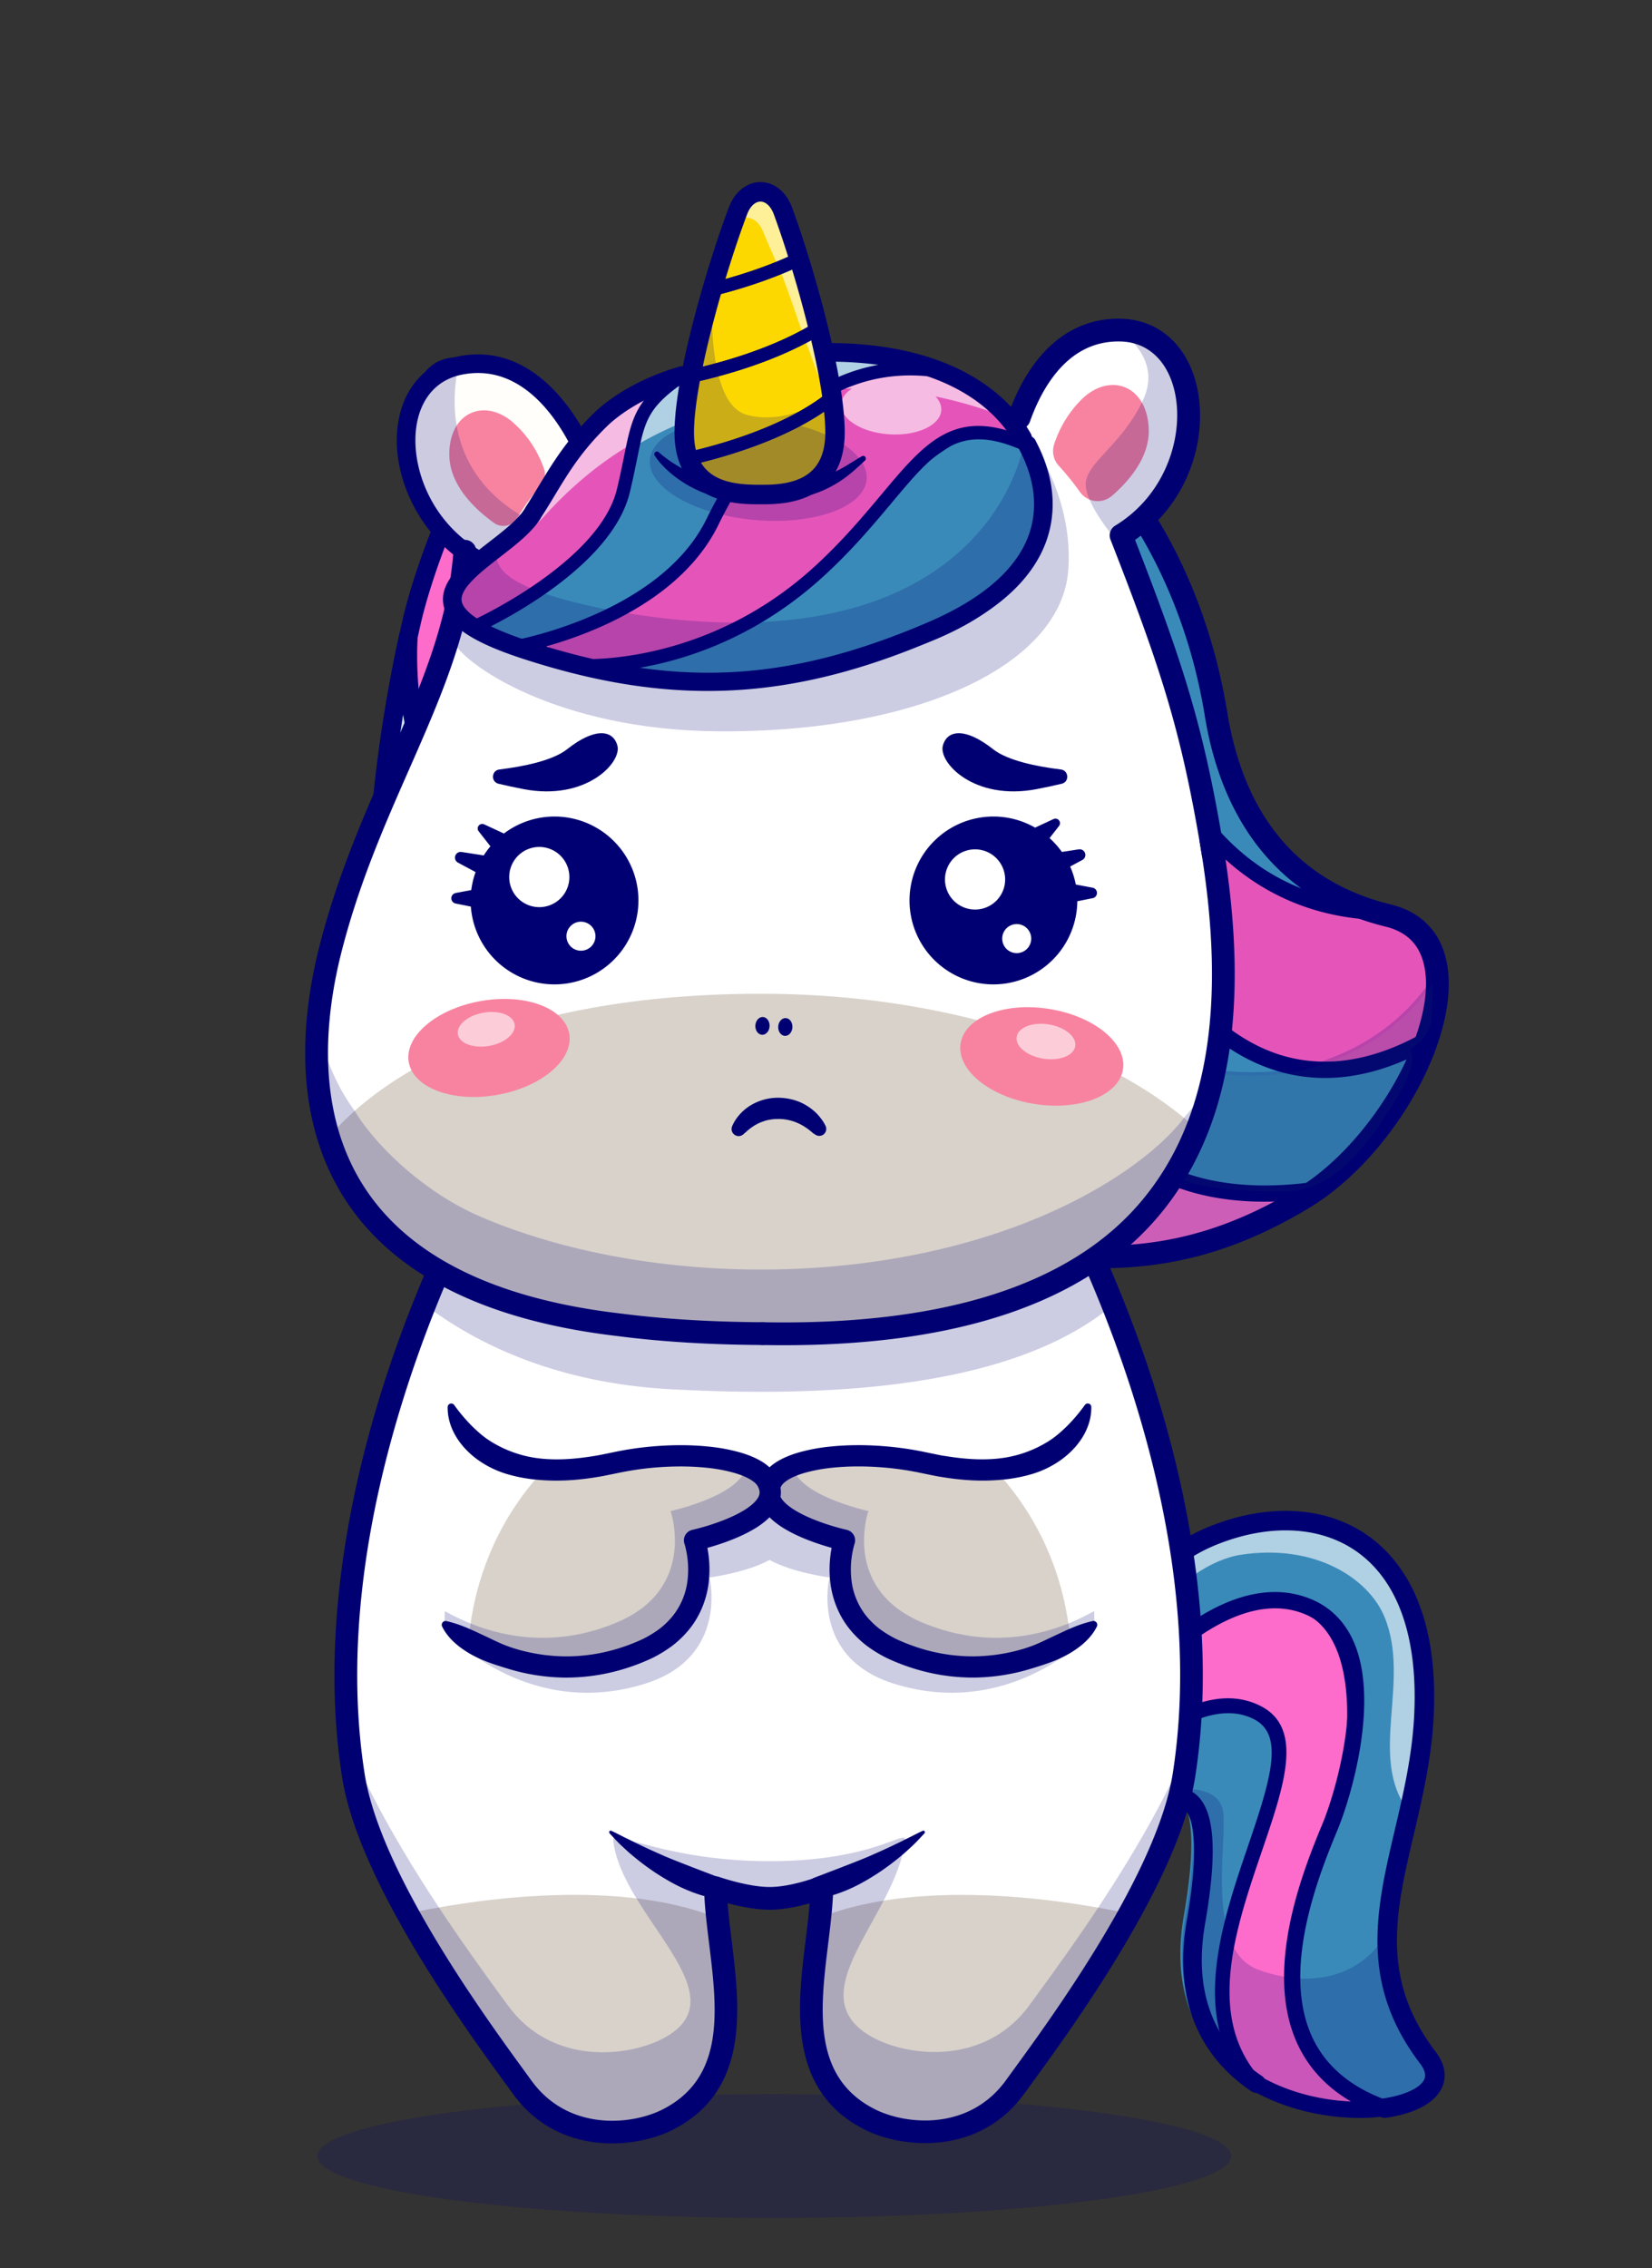 <svg id="Layer_1" data-name="Layer 1" xmlns="http://www.w3.org/2000/svg" viewBox="0 0 2540 3486"><rect x="0" y="0" width="2540" height="3486" fill="#333333" stroke="none"/><defs><style>.cls-1{opacity:0.2;}.cls-2{fill:#000072;}.cls-3{fill:#398ab9;}.cls-4{opacity:0.6;}.cls-5{fill:#fff;}.cls-6{fill:#fd6ccb;}.cls-7{fill:#d8d2cb;}.cls-8{fill:#102770;}.cls-9{fill:#e555b9;}.cls-10{fill:#f2b6c2;}.cls-11{fill:#c9e9ff;}.cls-12{fill:#fffefb;}.cls-13{fill:#f883a0;}.cls-14{fill:#fdd800;}</style></defs><g class="cls-1"><ellipse class="cls-2" cx="1190.5" cy="3313.85" rx="702.5" ry="95.09"/></g><path class="cls-3" d="M2129,3240.1h0C2019.8,3201.24,1987,3122,1986.71,3039.9c-.35-91.31,39.35-186.26,58.85-233.54,24.15-58.65,81.45-349.68-96.65-339.25-101.69,6-201.75,117-246.46,173.68-4.17-19.63-9.12-39.09-14.71-58.24-2-6.78-4-13.52-6.16-20.23,27.14-66.14,82.48-161.89,184.3-202.49,163-65,337.58,4.73,323.38,278.61-2.73,53.06-12.82,102.69-23.77,150.19C2151,2852,2135,2911.52,2133,2970.33c-2.12,63.63,12.14,126.39,62.31,192.14C2225.55,3202.08,2189.26,3231.37,2129,3240.1Z"/><path class="cls-2" d="M2129,3242.61h0a2.4,2.4,0,0,1-.84-.15c-95.11-33.86-143.52-102-143.92-202.55-.35-90.55,37.75-182.9,58.21-232.51l.83-2c15.54-37.76,55.83-214.34-2.36-296-20.54-28.81-51.44-42.17-91.84-39.84-102.6,6-205.26,122.8-244.64,172.72a2.53,2.53,0,0,1-2.52.89,2.5,2.5,0,0,1-1.88-1.91c-4.07-19.13-9-38.66-14.67-58.06-2-6.76-4-13.49-6.15-20.18a2.54,2.54,0,0,1,.07-1.7c29.06-70.81,84.86-163.65,185.69-203.86,87-34.69,171.62-29.7,232.18,13.69,47.72,34.17,102.87,108.3,94.62,267.37-2.75,53.47-13.07,104-23.82,150.62-2.1,9.17-4.24,18.26-6.35,27.28-12.53,53.43-24.37,103.9-26.06,153.94-2.39,71.62,17.25,132.17,61.8,190.54,11,14.37,14.06,28.59,8.95,41.1-8.1,19.84-36.13,34.61-76.9,40.53A2.31,2.31,0,0,1,2129,3242.61Zm0-2.5h0Zm-170.94-775.77c37.71,0,66.91,14.17,86.9,42.21,59.38,83.28,18.67,262.48,2.91,300.76l-.82,2c-20.34,49.29-58.19,141-57.84,230.58.39,98,47.49,164.51,140,197.66,38.1-5.63,65.15-19.59,72.41-37.39,4.46-10.94,1.67-23.11-8.3-36.17-45.28-59.35-65.24-120.91-62.82-193.74,1.71-50.55,13.6-101.25,26.19-154.92q3.16-13.51,6.34-27.25c10.71-46.42,21-96.69,23.71-149.77,8.13-156.81-45.83-229.6-92.54-263-59.16-42.38-142.06-47.15-227.41-13.1-98.82,39.4-153.79,130.47-182.58,200.27,2,6.45,4,12.92,5.92,19.43,5.18,17.76,9.76,35.64,13.63,53.23,50.4-63.08,146.31-164.67,245-170.47C1951.91,2464.43,1955,2464.34,1958.06,2464.34Z"/><g class="cls-4"><path class="cls-5" d="M2189.26,2633.44c-2.73,53.06-12.82,102.69-23.77,150.19-62.79-82.83,4-197.82-36.52-297.75-24-59.29-106.42-113.87-221.31-96.17-94.88,14.58-190.4,148.62-219.92,187.84-2-6.78-4-13.52-6.16-20.23,27.14-66.14,82.48-161.89,184.3-202.49C2028.89,2289.82,2203.46,2359.56,2189.26,2633.44Z"/></g><path class="cls-2" d="M2129,3255.11a15,15,0,0,1-1.77-29.91c32.77-4.8,57.4-16.46,62.83-29.75,2.67-6.54.43-14.58-6.67-23.87-94.18-123.38-67.28-237.93-38.8-359.21,13-55.47,26.49-112.83,29.69-174.7,6.19-119.66-24-206.89-87.36-252.26-55.63-39.83-134.17-44.08-215.5-11.63-92.78,37-145.58,122.26-173.91,189.25,7.81,25.07,14.4,50.15,19.59,74.63a15,15,0,0,1-29.34,6.24c-5.36-25.24-12.25-51.15-20.49-77a15,15,0,0,1,.41-10.25c30-73,87.77-168.91,192.62-210.71,91-36.3,180-30.8,244.09,15.11,50.26,36,108.37,113.48,99.85,278.21-3.34,64.55-17.12,123.24-30.45,180-28,119.15-52.13,222,33.45,334.15,17.44,22.85,15.39,41.66,10.59,53.42-10,24.41-40.74,41.51-86.68,48.16A15.56,15.56,0,0,1,2129,3255.11Z"/><path class="cls-6" d="M2129,3240.1c-58.65,8.52-140-2.47-204.83-42.39l0,0c-53.25-63.75-53-144-35.36-224.22,32.7-149.36,125.39-298.46,43.84-340.15-73.71-37.64-167.34,36.26-216.2,84.44q-3.32-21.39-7.48-42a.54.54,0,0,0,0-.25c-1.87-11.63,18.85-48.11,16.44-59.6,44.71-56.7,121.9-142.82,223.59-148.8,178.1-10.43,120.8,280.6,96.65,339.25-19.5,47.28-59.2,142.23-58.85,233.54C1987,3122,2019.8,3201.24,2129,3240.1Z"/><path class="cls-2" d="M2090.68,3245.18c-49.57,0-113-11.58-167.85-45.34a2.61,2.61,0,0,1-.59-.51c-46.27-55.4-57.68-127.32-35.94-226.42,10-45.53,25.21-90.19,40-133.37,32.21-94.43,60-176,5.2-204-76.2-38.91-174.55,45.78-213.3,84a2.49,2.49,0,0,1-2.54.59,2.52,2.52,0,0,1-1.69-2c-2.17-14-4.68-28.05-7.46-41.87a2.06,2.06,0,0,1,0-.26.44.44,0,0,1,0-.1c-1-6.37,3.51-18.07,8.3-30.46,4.33-11.2,9.24-23.89,8.16-29a2.51,2.51,0,0,1,.49-2.06c48.45-61.45,124.54-143.81,225.4-149.74,42.27-2.48,74.6,11.63,96.2,41.93,59.38,83.28,18.67,262.48,2.91,300.76l-.82,2c-20.34,49.29-58.19,141-57.84,230.58.39,98.21,47.69,164.78,140.6,197.86a2.5,2.5,0,0,1-.48,4.83A272.31,272.31,0,0,1,2090.68,3245.18Zm-164.88-49.39c64.87,39.8,141.89,48.14,192.72,43.07-88.76-35-133.93-101.85-134.31-199-.35-90.55,37.75-182.9,58.21-232.51l.83-2c15.54-37.76,55.83-214.34-2.36-296-20.54-28.81-51.44-42.17-91.84-39.84-98.39,5.78-173.21,86.41-221.11,147,.64,6.8-3.84,18.39-8.57,30.62-4.14,10.7-8.83,22.84-8,27.87h0a4.25,4.25,0,0,1,.07.66c2.44,11.87,4.69,24.35,6.7,36.8,41.68-40.32,138.73-120.74,215.62-81.5,58.69,30,30.22,113.46-2.75,210.08-14.7,43-29.89,87.57-39.79,132.83C1869.84,3071.27,1880.84,3141.77,1925.8,3195.79Z"/><path class="cls-2" d="M2090.63,3255.24c-51.18,0-116.63-12.15-173.05-46.88a12.46,12.46,0,0,1-2.86-2.41c-88.09-105.48-38.11-251.92,2-369.57,35.52-104.07,55-169,10.14-192-70.41-35.94-164.53,45.52-201.73,82.22a12.5,12.5,0,0,1-21.13-7c-2.1-13.45-4.59-27.4-7.39-41.45-.05-.25-.1-.5-.13-.75h0c-1.26-7.93,1.12-19.06,3.88-31.94,1.64-7.67,4.4-20.53,3.75-24.11a13.18,13.18,0,0,1,2.42-10.29c26.23-33.24,163.72-197.11,295.23-158.19,35.53,10.54,61.65,32.81,77.62,66.2,43.16,90.26-1.48,241.38-22.32,292l-.87,2.11c-25.64,62.18-85.66,207.78-40.81,313,19.07,44.72,55.75,78,109,98.87h0a14.89,14.89,0,0,1-3.87,28.67A287.7,287.7,0,0,1,2090.63,3255.24Zm24.64-6.92,0,0Zm-182.84-60.18c46.86,28.32,100.3,39.94,144.71,41.84-39.49-23.09-67.9-54.58-84.71-94-49-114.82,13.86-267.22,40.69-332.3l.87-2.1c18.34-44.55,61.92-190.06,22.89-271.7-13-27.11-33.31-44.45-62.17-53-112.73-33.45-240.43,115-265.49,145.93,0,7-1.78,15.85-4.37,27.92-1.55,7.26-4.15,19.41-3.63,22.79h0q1.9,9.55,3.61,19c53.8-48.86,140-107.87,213.45-70.38,66.43,34,36.64,121.24,2.15,222.29C1900.52,2961.37,1855.31,3093.8,1932.43,3188.14Z"/><path class="cls-3" d="M1924.11,3197.67c-72.11-44.32-123.88-124.46-101.43-253.32,27.07-155.43,2-194.68-32.35-192.3a43,43,0,0,0-5.33.64c-20.39,3.66-43.2,20-60.09,34.56q-2.17-25.68-6.08-53.25c-.77-5.46-1.57-10.89-2.44-16.26,48.86-48.18,142.49-122.08,216.2-84.44,81.55,41.69-11.14,190.79-43.84,340.15C1871.15,3053.65,1870.86,3133.92,1924.11,3197.67Z"/><path class="cls-3" d="M1924.11,3200.17a2.5,2.5,0,0,1-1.31-.37c-60.64-37.27-127.67-111.93-102.58-255.88,16.87-96.84,15.12-157.36-5.19-179.9-6.39-7.07-14.37-10.17-24.53-9.48a42.6,42.6,0,0,0-5.06.61c-20.29,3.64-43.23,20.5-58.9,34a2.5,2.5,0,0,1-4.12-1.68c-1.44-17-3.48-34.86-6.06-53.11q-1.15-8.17-2.43-16.21a2.46,2.46,0,0,1,.71-2.18c39.52-39,140-125.27,219.09-84.89,58.69,30,30.22,113.46-2.75,210.08-14.7,43-29.89,87.57-39.79,132.83-21.38,97.46-10.32,168,34.84,222.09a2.5,2.5,0,0,1,0,3.24A2.47,2.47,0,0,1,1924.11,3200.17Zm-130.9-450.72a33,33,0,0,1,25.53,11.23c21.4,23.73,23.55,85.67,6.4,184.1-22.89,131.37,32.27,203.8,87.85,242.62-38.46-53.68-46.91-122.34-26.69-214.49,10-45.53,25.21-90.19,40-133.37,32.21-94.43,60-176,5.2-204-75.62-38.62-173,44.46-212.39,83.09.8,5,1.54,10,2.25,15,2.35,16.62,4.26,32.94,5.67,48.57,15.94-13.27,37.76-28.43,57.58-32a46.88,46.88,0,0,1,5.64-.68C1791.22,2749.48,1792.22,2749.45,1793.21,2749.45Z"/><path class="cls-2" d="M1932.16,3216.81a14.26,14.26,0,0,1-7.91-2.4c-59.36-39.62-124.81-117.32-99.51-262.51,24.29-139.45,3.38-167.87-6.74-173.61-12.48-7.09-37.77,4.05-67.68,29.78a14.28,14.28,0,0,1-23.54-9.64c-1.37-16.55-3.38-34.19-6-52.44-.78-5.33-1.55-10.68-2.4-16a14.28,14.28,0,1,1,28.19-4.53c.88,5.45,1.68,10.94,2.48,16.47q2,14.31,3.58,28.06c32.25-22.62,58.92-28.2,79.43-16.54,34.88,19.81,41.48,84.42,20.78,203.35-22.66,130,34.92,198.94,87.22,233.85a14.28,14.28,0,0,1-7.94,26.15Z"/><path class="cls-2" d="M1917,3203a10.2,10.2,0,0,1-10.18-9.76,9.74,9.74,0,0,1,0-1.21c-73.82-103.19-26.23-242.59,12.11-354.92,35.92-105.23,55.57-170.94,9-194.74-71.5-36.54-166.4,45.25-203.88,82.11a10.2,10.2,0,1,1-14.3-14.54c50.46-49.62,147.12-126.78,227.47-85.74,64.65,33.06,35.16,119.46,1,219.5-39.27,115-83.78,245.43-11.93,340.4a11.79,11.79,0,0,1-8.88,18.89Z"/><g class="cls-1"><path class="cls-2" d="M2129,3240.1h0c-58.65,8.52-140-2.47-204.83-42.39l0,0c-72.11-44.32-123.88-124.46-101.43-253.32,16.7-95.87,13.57-147.54.65-172.5-5.52-10.67,3.44-23,15.33-21.29,21,2.93,40.51,12.53,42.31,38.1,2.77,39.13-10.92,126.14,7.78,184.79,8,25,21.77,44.87,45.25,53.67a219.56,219.56,0,0,0,52.71,12.78c54.54,6,111.1-10.69,146.31-69.57-2.12,63.63,12.14,126.39,62.31,192.14C2225.55,3202.08,2189.26,3231.37,2129,3240.1Z"/></g><path class="cls-5" d="M1820.44,2728.36c-10.07,64.57-43.56,140.37-83.87,213.14-63.47,114.75-143.79,222-175.73,266.09-64.17,88.64-173.7,75.26-223.95,49.73-120.83-61.44-88.15-199-76.45-310,1.68-16.11,2.9-31.65,3.18-46.3,0,0-43.48,16.81-80.19,16.81s-83.34-16.4-83.34-16.4c.28,14.81,1.55,30.47,3.26,46.75,11.71,111,44.14,248.26-76.53,309.57C976.57,3283.26,867,3296.64,802.87,3208c-32-44.22-112.62-151.87-176.18-266.91-40.1-72.53-73.34-148-83.42-212.36-42.18-270,37.94-546.95,112.38-731.49,53.65-132.94,104.35-218,104.35-218h746.71l-649.7-.4h746.66s51,85.5,104.8,219C1782.83,2182.52,1862.54,2458.89,1820.44,2728.36Z"/><path class="cls-2" d="M941.29,3279.46c-48.76,0-102.55-17.63-140.44-70-3-4.13-6.41-8.82-10.2-14-37.91-52-108.46-148.73-166.15-253.15-46.59-84.27-74.75-156-83.7-213.19-42.24-270.4,37.88-547.75,112.54-732.81,53.1-131.6,104-217.44,104.51-218.29a2.51,2.51,0,0,1,2.15-1.22h95.64a2.46,2.46,0,0,1,1.37-.42h746.66a2.51,2.51,0,0,1,2.15,1.23c.51.85,51.71,87.19,105,219.4,74.44,184.73,154.31,461.63,112.12,731.7h0c-8.93,57.3-37.25,129.29-84.15,214-57.55,104-127.84,200.42-165.6,252.2-3.83,5.25-7.28,10-10.29,14.15-64,88.35-173.25,77.86-227.11,50.48-109.18-55.5-94.83-172.29-82.16-275.32,1.55-12.62,3.08-25.07,4.36-37.19,1.73-16.69,2.72-30.3,3.08-42.42-11.13,4-46.45,15.69-77.61,15.69-31.41,0-69.25-11.6-80.75-15.39.35,12.2,1.37,26,3.16,43,1.27,12,2.78,24.36,4.31,36.87,12.63,103,26.95,219.75-82.19,275.2C1006,3271.11,974.83,3279.46,941.29,3279.46ZM761.43,1781.83c-6.37,10.89-53.94,93.67-103.46,216.39-74.41,184.46-154.29,460.88-112.23,730.16,8.86,56.61,36.83,127.78,83.14,211.54,57.53,104.14,128,200.73,165.81,252.62l10.21,14c62.13,85.8,168.4,75.54,220.79,48.93,106-53.87,91.93-168.77,79.5-270.14-1.54-12.54-3.06-24.9-4.33-37-2-18.82-3-33.74-3.27-47a2.49,2.49,0,0,1,3.33-2.41c.46.16,46.65,16.26,82.51,16.26s78.86-16.47,79.29-16.64a2.5,2.5,0,0,1,3.4,2.38c-.25,13.18-1.27,28-3.19,46.51-1.28,12.16-2.81,24.63-4.37,37.28-12.47,101.4-26.59,216.34,79.46,270.26,52.41,26.61,158.67,36.86,220.79-49,3-4.17,6.48-8.91,10.31-14.16,37.7-51.7,107.87-147.91,165.27-251.68,46.61-84.17,74.73-155.6,83.58-212.32h0c42-268.95-37.62-544.91-111.82-729.06-49.67-123.31-97.52-206.56-103.91-217.5h-94.16a2.46,2.46,0,0,1-1.37.42Z"/><path class="cls-7" d="M1026.82,3257.72C976.57,3283.26,867,3296.64,802.87,3208c-32-44.22-112.62-151.87-176.18-266.91,73.67-16,312.23-59.35,476.66,7C1115.06,3059.11,1147.49,3196.41,1026.82,3257.72Z"/><path class="cls-7" d="M1736.57,2941.5c-63.47,114.75-143.79,222-175.73,266.09-64.17,88.64-173.7,75.26-223.95,49.73-120.83-61.44-88.15-199-76.45-310C1426.06,2881.66,1665.23,2925.92,1736.57,2941.5Z"/><path class="cls-2" d="M941.19,3294.38c-52.87,0-111.29-19.17-152.5-76.09-3-4.19-6.52-9-10.38-14.27-62.15-85.24-227.23-311.65-252.34-472.53-38-243.54,23.6-491.94,82-657.43,63.11-178.88,136.31-302.46,137-303.69a17.51,17.51,0,0,1,15-8.54h93.1a17.59,17.59,0,0,1,3.87-.42h746.7a17.51,17.51,0,0,1,15,8.53c.73,1.23,73.94,124.81,137,303.69,58.38,165.49,120,413.89,82,657.43-25.12,160.88-190.2,387.29-252.34,472.53-3.87,5.3-7.35,10.08-10.39,14.28-69.43,95.89-187.77,84.65-246,55-118.52-60.22-102.87-187.85-90.29-290.4,2.44-19.89,4.79-39,6.19-57.05-16.93,4.76-40,9.84-61.44,9.84-22,0-46.8-5.26-64.64-10,1.4,18.19,3.77,37.53,6.24,57.63,12.57,102.55,28.22,230.18-90.3,290.4C1011,3285.38,977.42,3294.38,941.19,3294.38Zm-171-1497.55c-37.49,66.59-275.08,509.78-209.6,929.26,23.81,152.51,185.26,373.95,246,457.31,3.89,5.33,7.39,10.14,10.45,14.37,56.66,78.25,153.87,68.74,201.84,44.37,96.65-49.11,83.81-153.75,71.4-254.93-3.71-30.24-7.21-58.81-7.71-85.47a17.5,17.5,0,0,1,23.29-16.84c.44.15,44.35,15.4,77.57,15.4,32.91,0,73.49-15.49,73.9-15.65a17.51,17.51,0,0,1,23.8,16.66c-.5,26.66-4,55.23-7.71,85.47-12.41,101.18-25.25,205.82,71.4,254.93,48,24.36,145.19,33.88,201.84-44.37,3.06-4.23,6.57-9,10.45-14.37,60.79-83.36,222.24-304.81,246.05-457.31,65.52-419.77-172.11-862.71-209.6-929.25h-83a17.74,17.74,0,0,1-3.88.42Z"/><path class="cls-6" d="M1511.21,1901.47s114.35,47.34,239.35,28,247.7-67,251.34-91.19c0,0-160,13.61-265.8-70.45,0,0-55.25-50.8-59.46-37.51S1564,1885,1511.21,1901.47Z"/><path class="cls-2" d="M1688.91,1936.57c-98.1,0-177.7-32.39-178.66-32.79a2.5,2.5,0,0,1,.21-4.69c52.29-16.38,160.29-158.44,163.8-169.52a5.42,5.42,0,0,1,3.85-3.73c11.66-3.2,51.78,32.9,59.68,40.16,103.68,82.37,262.3,69.92,263.9,69.8a2.55,2.55,0,0,1,2,.78,2.48,2.48,0,0,1,.64,2.08c-4.13,27.44-132,74.52-253.43,93.29A406.77,406.77,0,0,1,1688.91,1936.57Zm-170.72-35.11c25.14,9.2,125.23,42,232,25.55,126.92-19.63,235.35-64.13,248.07-86-25.18,1.37-167.49,5.23-263.71-71.22-18.93-17.39-48.37-41-55.14-39.12-.18,0-.27.07-.38.4C1674.26,1746.13,1573,1876.83,1518.19,1901.46Z"/><g class="cls-1"><path class="cls-8" d="M1511.21,1901.47s114.35,47.34,239.35,28,247.7-67,251.34-91.19c0,0-160,13.61-265.8-70.45,0,0-55.25-50.8-59.46-37.51S1564,1885,1511.21,1901.47Z"/><path class="cls-2" d="M1688.91,1936.57c-98.1,0-177.7-32.39-178.66-32.79a2.5,2.5,0,0,1,.21-4.69c52.29-16.38,160.29-158.44,163.8-169.52a5.42,5.42,0,0,1,3.85-3.73c11.66-3.2,51.78,32.9,59.68,40.16,103.68,82.37,262.3,69.92,263.9,69.8a2.55,2.55,0,0,1,2,.78,2.48,2.48,0,0,1,.64,2.08c-4.13,27.44-132,74.52-253.43,93.29A406.77,406.77,0,0,1,1688.91,1936.57Zm-170.72-35.11c25.14,9.2,125.23,42,232,25.55,126.92-19.63,235.35-64.13,248.07-86-25.18,1.37-167.49,5.23-263.71-71.22-18.93-17.39-48.37-41-55.14-39.12-.18,0-.27.07-.38.4C1674.26,1746.13,1573,1876.83,1518.19,1901.46Z"/></g><path class="cls-3" d="M2139.83,1705.36c-53.71,83.29-101.63,129.89-169.59,128.47s-219,3.05-280.34-120.65c0,0,15.72-47.55,32.54-101.7,19.52-62.94,40.44-134.79,39.83-151.32,0,0,23,47.2,70.4,92a312.17,312.17,0,0,0,51.9,40,435.24,435.24,0,0,0,82.46,39.35,337.05,337.05,0,0,0,37,10.68c49.61,11.23,100.45,9.84,143.14-15.28a146.42,146.42,0,0,0,20.95-14.79,7.43,7.43,0,0,1,2.62,2.22C2175.53,1620.15,2181.57,1640.61,2139.83,1705.36Z"/><path class="cls-3" d="M1973.24,1836.36c-1,0-2,0-3,0-3.53-.08-7.29-.13-11.24-.19-74.25-1.12-212.45-3.21-271.29-121.85a2.46,2.46,0,0,1-.13-1.9c.15-.47,15.9-48.15,32.52-101.66,26.09-84.11,40.2-137.55,39.72-150.48a2.5,2.5,0,0,1,4.75-1.19c.23.47,23.4,47.35,69.87,91.24a308.85,308.85,0,0,0,51.48,39.66,435.06,435.06,0,0,0,82,39.13,334.41,334.41,0,0,0,36.77,10.6c55.48,12.56,103.05,7.53,141.32-15a145.06,145.06,0,0,0,20.61-14.55,2.47,2.47,0,0,1,2.55-.4,9.64,9.64,0,0,1,3.63,3c6.19,7.66,10.43,30-30.8,94h0C2091.78,1784.49,2043.76,1836.36,1973.24,1836.36ZM1692.59,1713C1750.35,1828,1886,1830,1959,1831.14c4,.06,7.73.11,11.27.19,70.08,1.36,117.48-49.85,167.44-127.33,42.14-65.37,34.46-84,31.1-88.15a7.51,7.51,0,0,0-.55-.63,149.61,149.61,0,0,1-19.82,13.79c-39.39,23.18-88.16,28.42-144.94,15.55a337,337,0,0,1-37.31-10.75,439.4,439.4,0,0,1-82.94-39.58,314,314,0,0,1-52.32-40.3,375.08,375.08,0,0,1-66.9-85.18c-3.92,26.53-22.9,90.84-39.22,143.47C1709.51,1661.54,1694.93,1705.9,1692.59,1713Zm447.24-7.62h0Z"/><path class="cls-9" d="M2170.78,1614.28a135.09,135.09,0,0,1-23.57,12.57c-35.68,15-84.73,20.69-136.61,13.55a335.64,335.64,0,0,1-88.29-24.75,272.76,272.76,0,0,1-89.64-63.53c-55.6-59-72.48-125.93-72.48-125.93l-10.43-330.84s130.3,192.83,166.1,236,131.43,55.31,212.12,71.83c57.74,11.85,74.17,51.9,77,100.39,1.13,19.32.09,39.93-1.36,60.67C2202.22,1584.09,2190.16,1601.13,2170.78,1614.28Z"/><path class="cls-2" d="M2054.6,1645.94a324.81,324.81,0,0,1-44.34-3.07,337.85,337.85,0,0,1-89-24.93,275.27,275.27,0,0,1-90.46-64.11c-55.41-58.75-72.91-126.36-73.08-127a3.35,3.35,0,0,1-.08-.54l-10.43-330.83a2.5,2.5,0,0,1,4.57-1.48c1.31,1.93,130.64,193.22,166,235.75,30,36.16,103.72,50.3,175,64,12.08,2.32,24.07,4.62,35.74,7,66.25,13.6,76.79,65.12,79,102.7,1.16,19.95,0,41.1-1.37,61s-13.09,37.87-33.9,52h0a136.76,136.76,0,0,1-24,12.8C2122,1640.19,2089.27,1645.94,2054.6,1645.94Zm-291.92-220.12c1.21,4.54,19,68.61,71.81,124.58a270.09,270.09,0,0,0,88.83,63,333,333,0,0,0,87.62,24.56c49.59,6.83,98.9,2,135.3-13.38a131.59,131.59,0,0,0,23.14-12.33c19.49-13.23,30.46-29.89,31.71-48.19,1.39-19.72,2.51-40.69,1.37-60.35-3.35-57.88-26.47-88.13-75-98.09-11.66-2.39-23.63-4.68-35.68-7-72.11-13.83-146.67-28.14-177.87-65.69-31.54-38-137.43-193.65-161.4-229Zm408.1,188.46h0Z"/><path class="cls-3" d="M1749.8,789.73s69.51,89.07,94.65,198.25,52.64,302.65,162,360.39,139.35,62.23,139.35,62.23-150.49-8.57-235.08-83.26S1770.88,1172.19,1747.08,1054s-56.31-239.59-47.66-245.5S1749.8,789.73,1749.8,789.73Z"/><path class="cls-3" d="M2145.85,1413.1h-.15c-1.51-.08-152.33-9.47-236.59-83.88-93.06-82.18-142.25-164.33-164.49-274.69-8.18-40.63-17.44-81.86-25.61-118.25-21.22-94.44-27.52-125.34-21-129.8,8.86-6.06,49.35-18.6,51.07-19.13a2.49,2.49,0,0,1,2.71.85c.7.9,70.13,90.76,95.11,199.23,3.1,13.46,6.23,28.19,9.55,43.79,23.77,111.78,56.32,264.86,151.23,315,107.29,56.62,138.25,61.92,138.56,62a2.5,2.5,0,0,1-.38,5Zm-397-620.46c-14.77,4.61-41.7,13.62-48,18-3.67,5.62,9.92,66.1,23.06,124.58,8.17,36.41,17.44,77.67,25.64,118.35,22,109.2,70.71,190.53,162.89,271.93,62.82,55.47,163.51,74.27,209.39,80.16-20.53-7.75-56.61-23.45-116.48-55-97-51.18-129.81-205.59-153.79-318.33-3.31-15.58-6.44-30.28-9.53-43.71C1819,888.41,1757.63,804.29,1748.87,792.64Z"/><path class="cls-2" d="M1692.58,1949.28c-92.08,0-191.4-18.51-309.61-48.26-22-5.54-38.81-19.44-49.92-41.32-59.06-116.36,65.57-463.17,145.12-659.55,63.92-157.78,123.87-349.33,126.29-389.65a17.51,17.51,0,0,1,35,2.1c-3,49-66.75,247.53-128.79,400.69-129.63,320-184.34,555.73-146.36,630.57,6.5,12.8,15.16,20.18,27.26,23.22,255.94,64.4,411.44,74.81,602.88-40.2C2106.74,1759.38,2206,1590,2191,1491.28c-5.53-36.49-25.5-58.46-61-67.16-153.22-37.52-249.23-149.6-277.63-324.14-36-221.12-145.62-345.27-146.72-346.49a17.5,17.5,0,1,1,26-23.39c4.79,5.32,117.6,133.11,155.23,364.26,26.35,161.85,110.93,261.36,251.41,295.76,49.45,12.11,79.64,45.27,87.32,95.92,17.34,114.37-86.26,294.59-213.17,370.84C1902.93,1922.66,1803,1949.28,1692.58,1949.28Z"/><path class="cls-2" d="M2112.94,1413.83l-.62,0c-140.28-6.86-252.6-83.08-324.83-220.4-54-102.65-66.47-201.72-67-205.89a12.5,12.5,0,1,1,24.81-3c.12,1,12.58,99.26,64.62,197.89,68.85,130.5,171,199.95,303.6,206.44a12.5,12.5,0,0,1-.61,25Z"/><path class="cls-2" d="M2037.09,1656.85a253.67,253.67,0,0,1-80.31-13c-138.77-46-207.49-196.77-210.34-203.17a12.5,12.5,0,0,1,22.82-10.2c.65,1.47,67.27,147.26,195.53,189.69,68.89,22.78,143.77,12,222.55-32.15a12.5,12.5,0,0,1,12.22,21.82C2143.67,1641.15,2089.29,1656.85,2037.09,1656.85Z"/><path class="cls-2" d="M1944.48,1847c-208.26,0-266.32-128.53-269-134.64a12.5,12.5,0,0,1,22.94-9.93c2.75,6.26,68.84,149.27,323.18,114a12.5,12.5,0,0,1,3.44,24.77A587.49,587.49,0,0,1,1944.48,1847Z"/><g class="cls-1"><path class="cls-8" d="M2139.83,1705.36c-53.71,83.29-101.63,129.89-169.59,128.47s-219,3.05-280.34-120.65c0,0,15.72-47.55,32.54-101.7,53.18,22.55,96.25,31.36,156.87,36.75,45.69,4,89.74,2.87,124.76-6.1,2.21-.54,4.39-1.13,6.53-1.73,107.62-29.42,165.84-93.22,194.35-136.88,1.13,19.32.09,39.93-1.36,60.67-1.37,19.9-13.43,36.94-32.81,50.09C2175.53,1620.15,2181.57,1640.61,2139.83,1705.36Z"/><path class="cls-2" d="M1973.24,1836.36c-1,0-2,0-3,0-3.53-.08-7.29-.13-11.24-.19-74.25-1.12-212.45-3.21-271.29-121.85a2.46,2.46,0,0,1-.13-1.9c.15-.47,15.9-48.15,32.52-101.66a2.52,2.52,0,0,1,3.37-1.56c49.34,20.93,91.65,30.84,156.11,36.57,48.77,4.32,91.62,2.24,123.92-6,2.21-.55,4.36-1.13,6.48-1.72,104.86-28.66,162.79-89.69,192.93-135.83a2.5,2.5,0,0,1,4.59,1.22c1.16,19.95,0,41.1-1.37,61-1.32,19.24-12.32,36.68-31.88,50.58,5.11,9.44,5.52,33.15-32.27,91.77h0C2091.78,1784.49,2043.76,1836.36,1973.24,1836.36ZM1692.59,1713C1750.35,1828,1886,1830,1959,1831.14c4,.06,7.73.11,11.27.19,70.08,1.36,117.48-49.85,167.44-127.33h0c42.14-65.37,34.46-84,31.1-88.15a2.51,2.51,0,0,1,.55-3.64c19.49-13.23,30.46-29.89,31.71-48.19,1.21-17.21,2.23-35.37,1.7-52.79-31.69,46-89.9,103.8-191.53,131.58-2.15.6-4.35,1.2-6.59,1.74-32.82,8.42-76.26,10.55-125.58,6.17-63.92-5.68-106.29-15.45-155.08-35.87C1709,1663.1,1694.89,1706,1692.59,1713Zm447.24-7.62h0Z"/></g><path class="cls-6" d="M674.15,1219c-47.32-82.86-46.31-194.16-43.42-240.28,17.33-77.07,50.34-166.26,55.65-176.89,0,0,36.28,14.78,42.34,35S677.47,1121.5,674.15,1219Z"/><path class="cls-2" d="M674.15,1221.51a2.52,2.52,0,0,1-2.18-1.26c-47.89-83.88-46.54-197-43.74-241.68,17.92-79.78,51-168.06,55.91-177.85a2.49,2.49,0,0,1,3.18-1.19c1.53.62,37.46,15.47,43.79,36.56,2.8,9.29-5.8,60.1-20.05,142.22-14.53,83.73-32.62,187.92-34.41,240.78a2.54,2.54,0,0,1-2.5,2.42Zm13.48-416.39c-7.19,16.67-38,100.74-54.46,174.16-2.64,42.52-4,148.93,38.9,230.73,3.31-55.34,20.28-153.14,34.06-232.56,11.72-67.51,22.79-131.28,20.2-139.93C721.51,821.49,695.43,808.64,687.63,805.12Z"/><path class="cls-10" d="M851.12,1888.37s-33.19,5.33-78.65-22.55a225.18,225.18,0,0,1-34.83-26.5c-.21-.22-.48-.44-.7-.66a454.33,454.33,0,0,1-41.73-43.29c-.39-.44-.79-.94-1.18-1.43-50.38-60.87-99.39-158.07-112.76-346.27-4.06-57-2.14-119.31,3.37-181.7-2.51,33.94-4,68.49-4.22,103.15v.1c.61,4.74,22.25,167.85,116,243.13C719.9,1733,765.24,1844.35,851.12,1888.37Z"/><path class="cls-2" d="M843.69,1890.85c-12.51,0-39.08-2.92-72.29-23.29a227.53,227.53,0,0,1-35.13-26.74l-.79-.73a448.32,448.32,0,0,1-41.84-43.41c-.38-.44-.79-1-1.2-1.46-66.06-79.81-102-190.21-113.21-347.4-3.76-52.83-2.62-114.07,3.38-182a2,2,0,0,1,2.2-1.85,2.06,2.06,0,0,1,1.87,2.19c-2.62,35.35-4,70-4.22,103,.87,6.62,22.47,167.13,115.21,241.63a2,2,0,0,1,.72,1.2c28.14,144.37,79.84,236.75,153.66,274.6a2,2,0,0,1-.61,3.82A50.79,50.79,0,0,1,843.69,1890.85ZM581.15,1386.49c.07,21.41.78,41.79,2.16,61,11.09,156.31,46.78,266,112.3,345.13.39.49.77,1,1.13,1.38a447.36,447.36,0,0,0,41.59,43.14l.77.72a223,223,0,0,0,34.43,26.19c32.15,19.72,58.24,22.56,70.2,22.63-71.43-40.34-121.6-132.2-149.2-273.23C617.67,1551.24,589.3,1431.11,581.15,1386.49Z"/><path class="cls-11" d="M696.39,1612.35c-93.71-75.28-115.35-238.39-116-243.13v-.1c.2-34.66,1.71-69.21,4.22-103.15a7,7,0,0,0,.08-1c9.21-103.3,26.32-211.49,44.16-291.09-2.89,46.12-2,162.29,45.27,245.15C672.29,1274.73,665,1451.71,696.39,1612.35Z"/><path class="cls-2" d="M696.39,1614.39a2,2,0,0,1-1.28-.45c-94-75.51-115.82-237.6-116.7-244.47.16-33.45,1.58-68.2,4.19-103.65a5.31,5.31,0,0,0,.08-.93c8.73-98,25.25-206.89,44.21-291.47a2.07,2.07,0,0,1,2.28-1.58,2,2,0,0,1,1.74,2.15c-1.55,24.86-6.71,153.44,45,244a2,2,0,0,1,.26,1.08l-.2,6.05c-2.16,63.4-7.91,231.83,22.41,386.83a2,2,0,0,1-2,2.43ZM626,996.84c-16.86,80.7-31.3,179.1-39.25,268.29a8.13,8.13,0,0,1-.1,1.19c-2.59,35.16-4,69.81-4.19,102.81.85,6.51,21.79,162.08,110.86,238-29.2-153.89-23.56-319.4-21.42-382.18l.19-5.46C629.55,1144.6,625.28,1044.47,626,996.84Z"/><path class="cls-2" d="M696.39,1626.63a14.29,14.29,0,0,1-8.94-3.14c-97.81-78.57-120.27-245.4-121.18-252.46a16.49,16.49,0,0,1-.13-2c.19-33.37,1.62-68.4,4.26-104.11l.06-.65c0-.21,0-.45,0-.6,8.89-99.72,24.76-205,43.55-288.88a14.28,14.28,0,0,1,28.18,4c-1.47,23.4-6.22,144.61,44.31,233.12a14.15,14.15,0,0,1,1.87,7.55l-.2,6.06c-2.15,63-7.86,230.45,22.2,384.07a14.28,14.28,0,0,1-14,17ZM594.7,1368.26c1.28,9.07,18.76,126,79.89,201.9-21.82-143.18-16.89-287.74-14.92-345.59l.07-2.06c-21.68-39.35-33.56-83.93-39.93-124.43-8.66,54.42-15.85,112-20.83,167.77,0,.54-.07,1.06-.13,1.6C596.3,1302,594.91,1336,594.7,1368.26Zm-24.15-104.62h0Zm0,0h0Zm0,0v0Z"/><path class="cls-2" d="M891.9,1931.58a14.5,14.5,0,0,1-3.43-.42c-46-11.32-87.65-29.31-123.92-53.46a363,363,0,0,1-36.25-27.59l-.54-.49-.41-.37a360.91,360.91,0,0,1-43.23-44.89c-.2-.21-.72-.86-1.23-1.49-78.46-97.36-117.75-243.31-116.74-433.73a14.28,14.28,0,0,1,14.28-14.2h.08a14.28,14.28,0,0,1,14.2,14.35c-1,183.69,36.18,323.55,110.44,415.69.3.38.57.72.84,1a333.77,333.77,0,0,0,40.31,41.87c.23.21.46.42.68.64h0a335.87,335.87,0,0,0,33.4,25.41c33.51,22.32,72.17,39,114.92,49.51a14.28,14.28,0,0,1-3.4,28.14Z"/><path class="cls-2" d="M584.74,1279.22c-.36,0-.72,0-1.08,0a14.28,14.28,0,0,1-13.18-15.3c9.14-121.9,31.15-235.24,48-309,0-.25.09-.5.15-.73,17.84-78,52.78-159.49,54.26-162.92a14.27,14.27,0,1,1,26.22,11.29c-.35.82-35.23,82.24-52.53,157.46l-.06.34C629.79,1033.5,608,1145.58,599,1266A14.27,14.27,0,0,1,584.74,1279.22Z"/><path class="cls-5" d="M1731.59,1895.77c-141.25,138.18-417.9,163-699.75,147.87-361.21-19.38-511.28-251.38-533.48-321.14-48.3-151.45,65.93-486,102.55-529.1,24.15-28.39,61.93-125.48,84.88-188.39,11.91-32.57,19.81-56,19.81-56,72.3,73.36,311.13,109.17,426,97.62,564.64-56.86,451.57-271.35,449.79-334.42-.78-28.21-12.51-46.6-16.54-65.8-5.08-23.74,1.56-48.73,54.89-95,35.1-30.49,70-44.4,101-44,54.15.74,96.32,45.23,106.51,121.4,16,119.69-106,206.81-106,206.81s0,0,0,0c2.28,4.89,149.19,317,158.68,624.56C1887.3,1696.65,1789.33,1839.31,1731.59,1895.77Z"/><path class="cls-2" d="M1171.19,2049.61q-66.27,0-139.46-3.93c-194.22-10.42-322-83-395-142.13-88.09-71.28-129.62-147-140.28-180.43-48.81-153.07,67.57-489.4,103-531,24.41-28.7,63.42-130,84.51-187.77,11.77-32.17,19.71-55.68,19.79-55.92a2.05,2.05,0,0,1,1.48-1.33,2,2,0,0,1,1.91.56c71.48,72.51,306.73,108.84,424.39,97,224.85-22.64,368.49-73.44,426.93-151,42.47-56.35,31.87-115.06,24.85-153.91-1.94-10.77-3.62-20.08-3.83-27.45-.49-17.85-5.56-32-10-44.51-2.58-7.18-5-14-6.47-20.93-5.28-24.68,2.14-50.62,55.55-97,33.53-29.13,68.42-44.49,101-44.49h1.4c56.86.78,98.44,48,108.5,123.17,15.07,112.6-92,197.53-105.46,207.72,12.31,26.63,149.1,329.08,158.2,623.9,8.08,262.41-112,400.85-149,437C1628.57,1999.4,1444,2049.61,1171.19,2049.61ZM706.48,952.78c-2.53,7.4-9.46,27.46-18.78,52.93-25.87,70.92-61.66,161.29-85.24,189-35.12,41.32-150.62,375.19-102.16,527.15,10.52,33,51.62,107.83,139,178.5,72.55,58.71,199.57,130.86,392.69,141.23,349.34,18.76,577.73-29.42,698.22-147.3h0c36.71-35.89,155.85-173.25,147.81-434-9.28-301.25-152.31-610.57-158.4-623.59h0a1.51,1.51,0,0,1-.2-.45,2,2,0,0,1,.75-2.28c1.21-.86,120.82-87.81,105.16-204.88-9.78-73-49.83-118.88-104.52-119.63h-1.34c-31.57,0-65.52,15-98.3,43.49-51.91,45.06-59.22,69.79-54.24,93.06,1.41,6.7,3.79,13.36,6.31,20.41,4.58,12.78,9.77,27.27,10.28,45.77.19,7.06,1.85,16.23,3.77,26.84,7.14,39.54,17.93,99.31-25.61,157.09-59.15,78.47-203.75,129.81-429.78,152.57C1014.65,1060.46,781.37,1024.55,706.48,952.78Z"/><g class="cls-1"><path class="cls-2" d="M1708.47,2008c-110.06,89.91-284.94,124.58-478,130.29-64.74,1.88-131.51.57-198.58-3-127-6.85-227.91-39.93-306.31-83a599.4,599.4,0,0,1-69.88-45c53.65-132.94,104.35-218,104.35-218h746.71l-649.7-.4h746.66S1654.66,1874.42,1708.47,2008Z"/></g><path class="cls-5" d="M1855.4,1673.74a601.24,601.24,0,0,1-19.45,57.71c-2.39,6.07-4.85,12-7.36,17.75-22.28,51.29-48.59,91-72.22,119.47l0,.07a353.53,353.53,0,0,1-24.75,27c-107.65,105.32-293.88,144.77-501.17,150.89-64.73,1.91-131.51.59-198.59-3-127-6.84-227.87-39.93-306.29-83C603.28,1893.46,535.64,1802,509,1748a184.5,184.5,0,0,1-10.66-25.52c-11.74-36.85-13.86-84.53-9.82-136.22,12.53-160.8,84.67-360.29,112.37-392.9,24.16-28.38,61.92-125.45,84.9-188.36,11.9-32.6,19.78-56,19.78-56,72.33,73.36,311.13,109.17,426.07,97.64,564.61-56.89,451.57-271.35,449.77-334.43-.77-28.22-12.5-46.6-16.54-65.82-5.07-23.74,1.59-48.72,54.9-95,35.08-30.48,70-44.37,101-44,54.16.76,96.34,45.23,106.52,121.39,16,119.7-106,206.82-106,206.82s0,0,0,0c2.28,4.89,149.18,317,158.67,624.55C1882.57,1542.7,1872.31,1613.8,1855.4,1673.74Z"/><path class="cls-2" d="M1170,2050c-43.89,0-90.19-1.3-138.32-3.89-114.56-6.17-218-34.19-307.36-83.31-142.77-78.45-202.62-183.4-217.57-213.7A188.33,188.33,0,0,1,496,1723.27c-11-34.54-14.34-80.69-9.93-137.17C499,1419.87,572,1223.56,599,1191.77c24.28-28.53,63.33-129.78,84.45-187.6,11.75-32.19,19.69-55.68,19.76-55.92a2.5,2.5,0,0,1,1.81-1.63,2.46,2.46,0,0,1,2.34.68c71.39,72.4,306.44,108.68,424,96.9,224.72-22.64,368.26-73.39,426.61-150.82,42.35-56.19,31.76-114.77,24.76-153.54-2-10.79-3.63-20.1-3.85-27.51-.48-17.79-5.33-31.31-10-44.38-2.58-7.2-5-14-6.48-21-5.3-24.82,2.14-50.89,55.71-97.42,34.08-29.61,69.8-45,102.68-44.59,57.12.8,98.88,48.14,109,123.56,15,112-90.6,196.72-105.34,207.93,13.27,28.7,149,329.28,158.08,623.73,2.34,75.76-6,147.84-24.72,214.25h0a606.87,606.87,0,0,1-19.53,58c-2.46,6.25-4.94,12.25-7.39,17.83-19.41,44.7-44.52,86.21-72.58,120.06a351.24,351.24,0,0,1-25,27.29c-95.64,93.58-264.82,144.58-502.85,151.61Q1201.13,2050,1170,2050ZM706.67,953.61c-2.7,7.9-9.49,27.53-18.52,52.28-25.94,71-61.8,161.45-85.34,189.12-25.95,30.55-99.15,229.19-111.79,391.48-4.36,55.83-1.09,101.34,9.71,135.27a184.56,184.56,0,0,0,10.52,25.16c14.78,30,74,133.78,215.49,211.53,88.73,48.75,191.42,76.57,305.22,82.7,70.7,3.8,137.45,4.82,198.38,3,236.73-7,404.78-57.52,499.49-150.18a350.1,350.1,0,0,0,24.58-26.84c19.4-23.43,47.59-63,71.88-118.93,2.43-5.54,4.89-11.48,7.33-17.67a600.57,600.57,0,0,0,19.37-57.48h0c18.6-65.93,26.85-137.5,24.53-212.74-9.3-301.32-151.72-609.2-158.35-623.38a2.51,2.51,0,0,1,.68-3.33c1.22-.86,120.59-87.65,105-204.45-9.73-72.77-49.6-118.46-104.07-119.22-31.86-.43-66.2,14.59-99.33,43.36-51.72,44.93-59,69.52-54.1,92.62,1.4,6.67,3.78,13.31,6.3,20.34,4.59,12.82,9.79,27.35,10.3,45.93.2,7,1.85,16.17,3.77,26.76,7.16,39.62,18,99.5-25.69,157.45-59.22,78.58-203.93,130-430.1,152.77C1014.91,1060.94,782.22,1025.13,706.67,953.61Z"/><path class="cls-5" d="M1828.59,1749.2c-22.28,51.29-48.59,91-72.22,119.47Z"/><path class="cls-2" d="M1756.37,1870.71a2.07,2.07,0,0,1-1.18-.38,2,2,0,0,1-.56-2.72l72.22-119.46a2,2,0,0,1,3.61,1.86c-19.4,44.66-44.48,86.14-72.52,120A2,2,0,0,1,1756.37,1870.71Zm51.65-83.54-29,48A506,506,0,0,0,1808,1787.17Z"/><g class="cls-1"><path class="cls-2" d="M1642.4,877c-11,144-229.3,249.55-539.65,247-245.62-2-392.62-103.1-408.59-142.19,11.91-32.56,11.44-32.77,11.44-32.77,72.3,73.36,311.13,109.17,426,97.62,564.64-56.86,451.57-271.35,449.79-334.42-.78-28.21-12.51-46.6-16.54-65.8C1594.82,684.69,1650.48,771.08,1642.4,877Z"/></g><path class="cls-12" d="M759.13,865.08s-161.33-55-125.34-241.16,271.73,41.32,275.36,61.93S759.13,865.08,759.13,865.08Z"/><path class="cls-2" d="M759.14,867.12a2.12,2.12,0,0,1-.66-.11c-1.63-.56-162.6-57.75-126.69-243.48,9.54-49.35,33.78-74.38,72-74.38h.73c84.33.7,204.05,121.69,206.63,136.34,3.7,21-134.76,164.7-150.56,181A2,2,0,0,1,759.14,867.12ZM703.82,553.23c-36,0-58.9,23.91-68,71.08C602.19,798.11,744,857.12,758.59,862.71,820,799.2,909.66,700.49,907.15,686.2c-2-11.09-120.18-132.29-202.65-133Z"/><path class="cls-2" d="M758.73,886.33a14.18,14.18,0,0,1-5.35-1,226.84,226.84,0,0,1-52.52-29.95c-67.27-51.26-103.69-142.29-86.58-216.45,11.22-48.68,44.1-81.89,90.19-91.13,110.6-22.19,176,80.57,199,125.78a14.28,14.28,0,0,1-25.45,13c-24.91-49-79.86-128.46-167.94-110.73-35.13,7-59.27,31.73-68,69.54-12.61,54.68,9.47,136.58,76.07,187.33a198.05,198.05,0,0,0,45.91,26.18,14.28,14.28,0,0,1-5.35,27.52Z"/><path class="cls-13" d="M832.12,744.84c-9.19,11-24.38,30.23-36.65,51.08a24.84,24.84,0,0,1-35.85,7.85c-27.22-19.53-68-56.55-68.76-103.73-1.15-67.29,55.58-89.74,100.1-48.86a168.06,168.06,0,0,1,45.67,70.07A24.68,24.68,0,0,1,832.12,744.84Z"/><g class="cls-1"><path class="cls-2" d="M819,801.35c-31.83,34.77-59.89,63.73-59.89,63.73S597.8,810,633.79,623.92c10.66-55.25,39-74.06,73.54-72.64-1.16,4.14-2.2,8.61-3.1,13.28C673.88,721.46,783.79,785.21,819,801.35Z"/></g><path class="cls-7" d="M1838.13,1733.41l-81.8,135.33c-122.95,184.75-559.5,236.08-936.44,135.13-160.49-43-277.27-131.43-311.89-259.32a457.23,457.23,0,0,1,55.63-52.5c2.1-1.67,4.2-3.34,6.33-5,6.41-5,13-9.84,19.75-14.58,2.24-1.58,4.52-3.16,6.8-4.7s4.59-3.11,6.94-4.65c2.07-1.37,4.14-2.74,6.24-4.06q21.63-13.87,45.37-26.37c2.6-1.36,5.21-2.72,7.8-4s5.28-2.67,7.95-4q13.05-6.45,26.71-12.49c4.81-2.11,9.65-4.21,14.52-6.23,2.77-1.15,5.51-2.31,8.32-3.42a3.38,3.38,0,0,0,.39-.19c2.81-1.11,5.66-2.25,8.54-3.36s5.85-2.27,8.77-3.37l8.87-3.29c3-1.06,6-2.15,9-3.21q9.51-3.35,19.35-6.54c5.77-1.86,11.65-3.72,17.57-5.49,3.17-1,6.31-1.89,9.51-2.81,2.71-.82,5.48-1.59,8.22-2.4,3.64-1,7.31-2,11-3,3.25-.88,6.49-1.72,9.76-2.56,9.84-2.55,19.77-5,29.88-7.24,3.39-.79,6.77-1.55,10.19-2.26,3.11-.7,6.26-1.36,9.41-2,2.64-.55,5.27-1.07,7.95-1.62,3.84-.75,7.64-1.5,11.52-2.24q24.38-4.65,49.83-8.36c3.86-.6,7.76-1.15,11.65-1.67,4.32-.58,8.64-1.17,13-1.72,3-.41,5.93-.74,8.9-1.12,5.58-.66,11.2-1.32,16.9-1.93,4.31-.48,8.69-.91,13-1.34,5.27-.54,10.61-1,15.94-1.49,2.81-.24,5.61-.51,8.45-.7q8.05-.69,16.22-1.24c2.69-.21,5.37-.38,8-.55,2.42-.19,4.87-.35,7.32-.46q20.39-1.24,41.31-2l10.12-.31c.8,0,1.6,0,2.44-.08,4.2-.1,8.4-.21,12.64-.27,7.85-.15,15.75-.26,23.67-.28,2.21,0,4.42,0,6.63,0,4.15,0,8.3,0,12.45,0a1405.85,1405.85,0,0,1,142.83,8c3.28.35,6.6.73,9.88,1.11,8.52.94,17,2,25.37,3.16,2.3.29,4.59.61,6.88.94,8.77,1.2,17.48,2.54,26.11,3.91,3.19.52,6.38,1,9.53,1.57,2.13.35,4.23.7,6.33,1.08,3.23.53,6.41,1.13,9.63,1.7q10.27,1.86,20.43,3.87l9.42,1.91q10.15,2.08,20.13,4.3c5.89,1.35,11.79,2.7,17.6,4.07.59.17,1.15.3,1.75.43l9.57,2.38c3.09.74,6.14,1.52,9.19,2.33,2.12.54,4.2,1.08,6.28,1.65s4.24,1.12,6.32,1.69,4.38,1.17,6.53,1.79c9.36,2.58,18.56,5.27,27.66,8,3,.93,6.08,1.86,9.11,2.83s6,1.89,9,2.89c2,.64,4,1.29,6,2q10.42,3.42,20.6,7c2.87,1,5.75,2.06,8.62,3.12,5.27,1.94,10.46,3.87,15.6,5.87,2.65,1,5.3,2.05,7.94,3.1q16.43,6.49,32.19,13.46c2.12.92,4.21,1.84,6.29,2.79,2.52,1.11,5,2.26,7.49,3.4,1.68.77,3.33,1.53,5,2.33,2.38,1.09,4.71,2.19,7,3.32q30.56,14.71,58.16,31c2.2,1.31,4.37,2.61,6.53,3.92q15.15,9.16,29.26,18.78c1.72,1.15,3.4,2.34,5,3.48q4.58,3.16,9,6.4c2,1.4,3.89,2.83,5.81,4.27,5.77,4.27,11.42,8.64,16.88,13C1823.51,1720.59,1831,1727,1838.13,1733.41Z"/><g class="cls-1"><path class="cls-2" d="M1855.4,1673.74c-10.85,14.27-19.22,25.85-35,44.4l0,0c-26.76,35.54-72.63,72.2-121.83,101.86-269.48,162.44-682.14,167.79-957.34,51.09-94.39-40-168.54-117.13-195.75-163.74l-.09.08c-35.31-47.85-46.68-93.79-56.84-121.12-4,51.69-1.92,99.37,9.82,136.22A184.5,184.5,0,0,0,509,1748c28.13,99,104.47,173.55,214.17,218.92,29.78,12.32,63.17,23.21,97.13,32.3,134.55,36,277.56,47.52,410.1,47.41,238.76-.11,446.88-59.13,525.92-177.92l0-.07,72.22-119.47,9.54-15.79c-.7-.64-1.44-1.32-2.18-2A601.24,601.24,0,0,0,1855.4,1673.74ZM508,1744.55c8.31-9.31,12.73-14.24,17.64-18.89C520.78,1730.41,516.43,1735.11,508,1744.55Z"/></g><path class="cls-2" d="M1180.8,2064.07l-8.42,0a14.28,14.28,0,0,1,0-28.56h.09q6.36,0,12.68,0c4.29,0,8.46,0,12.61,0,3.08,0,5.9,0,8.7,0l3.77-.05c11.72-.1,24-.33,39.7-.74l8.48-.31c3.36-.12,6.72-.24,10-.38l3.69-.15c2.36-.09,4.72-.19,7-.31,8.68-.39,17.1-.81,25.36-1.36,3.94-.18,7.54-.4,11.1-.69l3.77-.25c2.48-.17,4.94-.33,7.41-.53,7.72-.59,15.29-1.2,22.76-1.87a14.28,14.28,0,1,1,2.54,28.44q-11.39,1-23.07,1.9c-2.52.2-5.12.38-7.73.55l-3.54.24c-3.73.3-7.64.53-11.62.72-8.19.55-16.82,1-25.57,1.37-2.33.12-4.83.22-7.33.32l-3.59.14c-3.41.15-6.83.27-10.27.39l-8.53.32c-16.12.42-28.52.66-40.4.75l-3.63.05c-3,0-6.07.07-9.14.05-4,0-8.26,0-12.53,0Z"/><path class="cls-2" d="M1865.15,1329.22a17.51,17.51,0,0,1-17.25-14.67c-1.07-6.47-2.14-13-3.24-19.52-29.71-174.25-60.34-269.13-137.28-465.73a17.5,17.5,0,0,1,7.21-21.34c81.75-49.67,107.54-145.76,90.31-210.94-11.82-44.69-41.54-71-81.54-72.14-43.76-1.28-80.43,19.27-109.07,61.08-12,17.4-22.32,38.31-30.78,62.15a17.5,17.5,0,0,1-33-11.71c9.49-26.72,21.23-50.35,34.9-70.24,35.29-51.51,83.26-77.95,139-76.27s98.52,38.32,114.35,98.18c20.07,75.91-6.17,181-93.59,241.74,74.14,190.21,104.46,286,134,459.39,1.11,6.64,2.19,13.15,3.26,19.67a17.54,17.54,0,0,1-17.28,20.35Z"/><path class="cls-2" d="M1861.92,1306.41a14.27,14.27,0,0,1-14.06-11.88c-29.73-174.46-60.4-269.47-137.47-466.41A14.28,14.28,0,0,1,1737,817.71c77.87,199,108.88,295.1,139,472a14.26,14.26,0,0,1-11.68,16.46A13.16,13.16,0,0,1,1861.92,1306.41Z"/><path class="cls-13" d="M1627.79,715.73a418.74,418.74,0,0,1,32.44,40.09,33.5,33.5,0,0,0,49.39,6.29c25.9-22.37,58.1-59.11,56.59-102.59-2.36-68.52-61.26-88.37-104.4-44.44a171.62,171.62,0,0,0-41.14,68.17A33.3,33.3,0,0,0,1627.79,715.73Z"/><g class="cls-1"><path class="cls-2" d="M1721.31,835.65c-21.52-23.47-50.91-65-52-89.64-1.63-34.13,55.7-61,88.47-131.82,25.2-54.41-16.35-92.17-36.94-106.75,54.15.74,96.32,45.23,106.51,121.4C1843.32,748.53,1721.31,835.65,1721.31,835.65Z"/></g><path class="cls-2" d="M1205,2067.58c-10.87,0-21.82-.11-32.93-.33a17.48,17.48,0,0,1-17.16-17.83,17.3,17.3,0,0,1,17.83-17.16c275.46,5.26,470.38-56.18,579.28-182.72,105.12-122.15,135.44-303.52,92.67-554.47a17.5,17.5,0,0,1,34.51-5.88c44.62,261.87,11.7,452.63-100.65,583.18C1667,2002,1474.13,2067.57,1205,2067.58Z"/><path class="cls-2" d="M1172.39,2067.26h-.09c-80.94-.46-155.41-5-221.37-13.55-199-23-338.68-91-414.94-202.13-88.5-128.93-72.86-288.66-44.15-399.95,27.7-107.36,67.13-196.91,105.26-283.52,47.35-107.53,92.08-209.11,100.17-322a17.5,17.5,0,1,1,34.91,2.5c-8.52,118.94-54.44,223.22-103,333.61-37.57,85.32-76.42,173.55-103.41,278.15-26.9,104.26-41.94,253.32,39.12,371.41,70.28,102.38,201.61,165.36,390.34,187.2,64.77,8.37,137.8,12.83,217.3,13.28a17.5,17.5,0,0,1-.1,35Z"/><ellipse class="cls-13" cx="1601.79" cy="1623.77" rx="73.9" ry="126.44" transform="translate(-255.36 2947.91) rotate(-80.88)"/><g class="cls-4"><ellipse class="cls-5" cx="1608.21" cy="1600.84" rx="26.65" ry="45.59" transform="translate(-227.32 2934.96) rotate(-80.88)"/></g><ellipse class="cls-13" cx="751.92" cy="1610.65" rx="125.28" ry="73.22" transform="translate(-269.37 155.82) rotate(-10.04)"/><g class="cls-4"><ellipse class="cls-5" cx="747.71" cy="1581.97" rx="44.29" ry="25.89" transform="translate(-264.43 154.64) rotate(-10.04)"/></g><path class="cls-9" d="M995.5,627.35c-.79,6.39-24.69,67.73-26,75.76-7.42,46.39-32.69,91-54.84,122.24-14.94,21.14-28.53,36.09-34.2,41.33-4.43,4.07-17.68,17.88-35.39,33.66-25.36,22.51-59.85,49-91,56.64-16.39,4-31.83,2.85-44.49-6.82C664,915.25,728.82,884.87,789,813.48c1.31-1.55,2.59-3.11,3.9-4.7a369.77,369.77,0,0,0,26.43-36.52c64.52-102.21,165.8-160,165.8-160C969.91,628.39,1002.36,571.9,995.5,627.35Z"/><path class="cls-2" d="M737.39,961.66c-11.21,0-21-3.18-29.32-9.51-10.46-8-15.79-16.2-16.3-25.06-1.06-18.24,18.13-36.79,44.68-62.47,15.57-15.06,33.21-32.12,50.6-52.75,1-1.13,1.89-2.27,2.84-3.41l1.05-1.28a364.83,364.83,0,0,0,26.23-36.26c55.9-88.54,140.26-144.51,161.63-157.78a11.63,11.63,0,0,1,.6-1.48c1.28-2.74,7.81-13.46,14.16-11.6,5.23,1.51,6.6,10,4.42,27.6-.4,3.2-5.05,16.16-12.68,37.12-5.95,16.36-12.69,34.89-13.31,38.72-7.76,48.5-34.34,93.82-55.28,123.29-15.79,22.36-29.49,37.07-34.53,41.72-1.31,1.21-3.38,3.25-6.1,5.94-6.7,6.62-16.82,16.62-29.34,27.76-35.71,31.7-66.69,50.95-92.06,57.2A72.3,72.3,0,0,1,737.39,961.66ZM980.85,617.75C959,631.41,876.29,686.63,821.4,773.59a372.92,372.92,0,0,1-26.59,36.77l-1.06,1.28c-1,1.16-1.91,2.31-2.88,3.46-17.54,20.82-35.29,38-50.94,53.11-25.6,24.76-44.09,42.64-43.17,58.59.42,7.32,5.12,14.31,14.34,21.37,11.07,8.45,25.33,10.59,42.38,6.38,24.58-6,54.84-24.92,89.94-56.08,12.42-11.05,22.48-21,29.15-27.58,2.78-2.75,4.89-4.83,6.22-6,4.9-4.53,18.29-18.92,33.85-40.93,20.63-29,46.81-73.65,54.41-121.2.7-4.3,6.94-21.47,13.56-39.64,5.65-15.54,12.06-33.15,12.41-36h0c2.52-20.41-.85-22.18-.88-22.19-1.29-.11-3.94,2.45-5.95,5.17a2.51,2.51,0,0,1,.72,4C985.22,615.78,983,618.18,980.85,617.75Z"/><path class="cls-3" d="M1354.89,556.68s-12.14,9.09-30.9,23.4c-7.17,5.49-15.31,11.75-24.13,18.57C1234,649.56,1131.26,731.34,1122.7,753c-3.36,8.46-13.7,27.57-30,51.39-7.47,10.88-16.18,22.74-26,35a2.24,2.24,0,0,1-.3.32c-24.28,30.25-55.5,62.94-92.18,89.47-33.26,24.07-71,43-112.05,50.39a204.34,204.34,0,0,1-21.11,2.76c-155.75,12.24-92.9-22-92.9-22s2.1-1.17,5.92-3.35a730.26,730.26,0,0,0,86.11-59.31c25.43-20.4,52.19-44.93,74.49-72.32,21.73-26.63,39.25-55.91,47.37-86.69,6.26-23.74,12.4-44.14,18.43-61.58,25.14-72.73,48.63-95.22,72.5-100.06C1082.61,571,1291.32,541.58,1354.89,556.68Z"/><path class="cls-3" d="M784.1,987.48c-41.22,0-49.06-6.33-50.68-11.79C731,967.35,744.27,959.6,747,958.13h0s2.09-1.16,5.89-3.32a732.87,732.87,0,0,0,85.78-59.09c29.71-23.84,54.65-48.05,74.11-72,23.8-29.17,39.58-58,46.89-85.75,6.11-23.17,12.33-43.95,18.48-61.76,22.28-64.42,45.21-95.78,74.37-101.69,28.78-5.81,238-35.77,303-20.32a2.51,2.51,0,0,1,.92,4.44s-12.15,9.07-30.88,23.38c-7.16,5.49-15.3,11.75-24.12,18.56C1193.89,683.7,1131.26,738.12,1125,753.87c-3.59,9-14.34,28.59-30.25,51.89-8.19,11.9-17,23.74-26.13,35.19-.1.12-.51.56-.64.67-28.76,35.9-59.94,66.15-92.33,89.58-37.2,26.93-75.24,44-113.07,50.83a207.53,207.53,0,0,1-21.36,2.78C817.27,986.7,798.61,987.48,784.1,987.48ZM1302.32,555c-84.78,0-220.69,18.81-248.85,24.49-18.32,3.72-42.92,18.26-70.63,98.42-6.11,17.69-12.29,38.35-18.37,61.41-7.5,28.42-23.6,57.91-47.85,87.63-19.69,24.17-44.88,48.63-74.87,72.68a735,735,0,0,1-86.41,59.53c-3.86,2.2-6,3.37-6,3.37-5.1,2.78-12.15,8.44-11.16,11.76.92,3.13,11.08,12.75,102.64,5.56a200.37,200.37,0,0,0,20.86-2.73c37.08-6.66,74.44-23.46,111-50,32-23.16,62.88-53.1,91.7-89q14.05-17.5,26.2-35.21c15.7-23,26.25-42.12,29.73-50.9,8.4-21.24,101.41-96.21,177.95-155.35,8.82-6.83,17-13.09,24.15-18.58,12-9.19,21.34-16.22,26.48-20.09C1337,555.88,1320.86,555,1302.32,555Z"/><path class="cls-9" d="M1522.75,667.13a213.34,213.34,0,0,0-35.2,2.15c-20.65,3.27-42.64,11-61.53,28.86-33,31.23-102,122.92-199.07,201.45-7,5.66-14.06,11.2-21.31,16.69-36.85,27.83-77.4,53.22-121.25,72.57a4.69,4.69,0,0,0-.44.2c-36.21,15.93-74.68,27.75-115.16,33.42,0,0-129.13-9.06-127-34.12,0,0,7.6-3,20.34-8.79a834.9,834.9,0,0,0,96-51.42c37.74-23.66,77.74-53.58,108.26-88.44a2.24,2.24,0,0,0,.3-.32,257.75,257.75,0,0,0,26-35,180.11,180.11,0,0,0,18.82-41s52.16-68.62,64.74-82.77c24-27,90.87-63.59,115-81.57,4.27-3.19,7.2-5.81,8.31-7.69,2.08-3.51,11.34-7.56,24.42-11.22,32.66-9.17,89.11-16.08,116.7-7.21C1475.12,584,1533,624.27,1553.1,650a46.4,46.4,0,0,1,5.48,8.58C1563.91,670,1547.55,667.4,1522.75,667.13Z"/><path class="cls-9" d="M968.79,1025h-.17c-4.43-.31-108.54-7.85-126.36-28.71a10.82,10.82,0,0,1-2.92-8.12A2.51,2.51,0,0,1,840.9,986c.08,0,7.71-3.08,20.24-8.75A827.64,827.64,0,0,0,956.81,926c45.13-28.29,81.37-57.89,107.71-88a257.28,257.28,0,0,0,26.06-35,177.74,177.74,0,0,0,18.56-40.44,2.31,2.31,0,0,1,.4-.78c2.13-2.8,52.36-68.86,64.86-82.92,16.46-18.52,52.49-41.29,81.44-59.59,14-8.88,26.17-16.55,33.92-22.33,5.25-3.91,7.06-5.94,7.66-7,2.41-4.07,11.13-8.22,25.9-12.36,30.25-8.48,88.71-16.64,118.14-7.18,34.3,11.11,92.7,51.2,113.61,78a48.86,48.86,0,0,1,5.78,9.07c1.55,3.33,1.64,6.1.24,8.22-3.12,4.77-12.16,4.52-27.18,4.09-3.47-.1-7.22-.2-11.19-.24h0a210.51,210.51,0,0,0-34.79,2.12c-24.53,3.88-44.22,13.1-60.19,28.2-10,9.5-23.32,24.49-40.12,43.48-38.67,43.68-91.63,103.51-159.1,158.1-6.62,5.4-13.62,10.88-21.38,16.74-40.43,30.55-81.39,55.06-121.73,72.87-38.93,17.12-77.9,28.43-116.27,33.81ZM844.41,990a7,7,0,0,0,1.65,3c13.15,15.39,85.82,24.35,122.65,27,37.83-5.33,76.26-16.5,114.23-33.2l.5-.22c39.94-17.63,80.56-41.95,120.69-72.26,7.71-5.83,14.65-11.27,21.24-16.63,67.15-54.34,120-114,158.5-157.54,16.89-19.08,30.23-34.14,40.43-43.79,16.73-15.81,37.29-25.47,62.86-29.51a217.24,217.24,0,0,1,35.62-2.18c4,0,7.77.15,11.27.25,10.47.28,21.27.59,22.86-1.84.37-.56.15-1.78-.6-3.37a43.78,43.78,0,0,0-5.19-8.11c-20-25.7-78.25-65.65-111.2-76.31-25.74-8.28-79.87-2.69-115.25,7.24-15,4.19-21.74,8.06-23,10.08s-4.09,4.77-9,8.42c-7.91,5.9-20.11,13.61-34.24,22.54-28.69,18.13-64.38,40.7-80.37,58.69-11.91,13.4-60.3,76.94-64.36,82.28a183,183,0,0,1-18.93,41.15A262.08,262.08,0,0,1,1068.58,841c-.08.09-.47.5-.57.59-26.39,30.18-63,60.09-108.54,88.64a833.83,833.83,0,0,1-96.27,51.58C854,986,847.33,988.8,844.41,990Z"/><path class="cls-3" d="M1578.63,860.37c-38.89,69.15-248.88,165.29-407.69,188.24s-216.08-27.16-216.08-27.16a87.86,87.86,0,0,0,13.93,1c32.05.33,72.56-12.9,115.16-33.42a4.69,4.69,0,0,1,.44-.2c40.4-19.51,82.64-45.49,121.25-72.57,8.29-5.78,16.4-11.66,24.27-17.51,55.57-41.14,100.23-82.21,115.29-104.66,39.31-58.55,90.57-97.76,131.4-120.2a60.71,60.71,0,0,1,11-4.63c11.52-3.61,23.73-3.76,35.2-2.15a145.81,145.81,0,0,1,36.25,10.5,133.27,133.27,0,0,1,14.49,7.15C1586.21,693,1617.55,791.22,1578.63,860.37Z"/><path class="cls-2" d="M1091.81,1057.18c-98.54,0-136.68-32.16-138.6-33.85a2.48,2.48,0,0,1-.62-2.93,2.54,2.54,0,0,1,2.65-1.42,97.86,97.86,0,0,0,13.54,1h1.15c29.24,0,67.21-11.16,112.93-33.18l.58-.26c37.15-17.95,79-43,120.76-72.31,7.79-5.43,15.71-11.14,24.21-17.47,53.37-39.51,99.47-81.32,114.72-104,44.7-66.6,102-104.39,132.26-121a64.31,64.31,0,0,1,11.41-4.83c10.75-3.36,23-4.1,36.3-2.24A145.91,145.91,0,0,1,1560,675.33a136.49,136.49,0,0,1,14.79,7.3c14.92,9.66,44.93,109.86,6,179h0c-38.76,68.94-249.26,166.34-409.51,189.49A557.77,557.77,0,0,1,1091.81,1057.18Zm-127.4-32.29c20.47,12.07,82.44,39.1,206.18,21.24,159.06-23,367.68-119.09,405.86-187h0c38.29-68,6.84-165-4.32-172.26h0a133.44,133.44,0,0,0-14.12-7,141.26,141.26,0,0,0-35.61-10.33c-12.6-1.76-24.07-1.08-34.1,2.06a58.42,58.42,0,0,0-10.5,4.45c-29.81,16.38-86.41,53.68-130.52,119.39C1331.5,819,1286,860.35,1231.4,900.78c-8.55,6.35-16.51,12.09-24.33,17.55-42,29.48-84.07,54.64-121.59,72.77C1038,1014,998.93,1025.5,968.77,1025,967.3,1025,965.86,1025,964.41,1024.89Z"/><path class="cls-2" d="M905.79,1033.59c-8,0-12.93-.3-14.09-.39a10.2,10.2,0,0,1,1.43-20.34c1.9.13,191.51,11.25,359-141.85,42.88-39.19,74.82-77.31,103-110.93,68.25-81.45,113.35-135.24,223-87.45a10.2,10.2,0,1,1-8.15,18.7c-95.71-41.71-132.5,2.17-199.27,81.85-28.58,34.11-61,72.78-104.87,112.89C1116.54,1022.59,954.17,1033.59,905.79,1033.59Z"/><path class="cls-5" d="M1058.18,692.27c1.84.77,3.73,1.53,5.67,2.25-1.94-.68-3.83-1.44-5.67-2.2-1.65-.68-3.2-1.44-4.75-2.23C1055,690.88,1056.53,691.6,1058.18,692.27Z"/><path class="cls-2" d="M1063.85,696.56a2,2,0,0,1-.68-.12c-2-.69-3.89-1.47-5.77-2.24-1.69-.7-3.29-1.48-4.9-2.29a2,2,0,0,1-1.11-1.82,2,2,0,0,1,3-1.81c1.5.76,3,1.46,4.59,2.1h0c1.82.75,3.69,1.5,5.6,2.22a2,2,0,0,1,1.21,2.61A2.07,2.07,0,0,1,1063.85,696.56Z"/><path class="cls-5" d="M1076.1,698.75q-6.39-1.95-12.2-4.19Q1069.78,696.74,1076.1,698.75Z"/><path class="cls-2" d="M1076.1,700.79a2,2,0,0,1-.59-.09c-4.08-1.24-8.23-2.66-12.34-4.24a2,2,0,0,1,1.43-3.81c3.9,1.43,7.93,2.83,12.11,4.15a2,2,0,0,1-.61,4Z"/><path class="cls-2" d="M1013.1,695.3a192.87,192.87,0,0,0,34.27,23.84,220.72,220.72,0,0,0,38,16.64c26.19,8.78,53.52,12.59,81.44,12.33,14.09.4,28-.91,41.87-2a290.14,290.14,0,0,0,40.75-7.8A202.43,202.43,0,0,0,1288,723.08c12.51-6.28,24.16-14.34,37.13-21.84a4.09,4.09,0,0,1,4.85,6.53l-.12.12c-10.37,9.71-21.29,20-33.71,28.65a177.28,177.28,0,0,1-40.33,21.1,234.36,234.36,0,0,1-44,11.38c-7.46.94-15,2.26-22.46,2.5l-11.25.71-11.22.17c-14.92.52-30.35-1-45.33-3.51a209.07,209.07,0,0,1-43.81-13.1,220,220,0,0,1-20.46-10.17,207.49,207.49,0,0,1-19-12.64c-12-9.35-23-19.63-31.58-32.63a4.08,4.08,0,0,1,6.1-5.32Z"/><g class="cls-1"><path class="cls-2" d="M1578.63,860.37c-38.89,69.15-248.88,165.29-407.69,188.24s-216.08-27.16-216.08-27.16a87.86,87.86,0,0,0,13.93,1s-129.13-9.06-127-34.12c0,0,7.6-3,20.34-8.79a204.34,204.34,0,0,1-21.11,2.76c-155.75,12.24-92.9-22-92.9-22s2.1-1.17,5.92-3.35c-16.39,4-31.83,2.85-44.49-6.82-46.62-35.66-6.4-34.84,54.76-109.6-7.9,35.12,22.25,54.35,79.18,73.65s234.65,59.08,396.67,35.34c298.48-43.73,333.29-264.77,333.29-264.77C1586.21,693,1617.55,791.22,1578.63,860.37Z"/></g><g class="cls-4"><path class="cls-5" d="M1005.5,597.35c-15.18,16.13-26,28.77-32.89,84.22C925.52,709,880.54,745.16,837.42,792.76,816,816.38,800.26,821.5,789,813.48c1.31-1.55,2.59-3.11,3.9-4.7a369.77,369.77,0,0,0,26.43-36.52C883.81,670.05,1005.5,597.35,1005.5,597.35Z"/></g><g class="cls-4"><path class="cls-5" d="M1438.46,609.36c6,6.43,9.2,13.7,8.75,21.18-1.41,23.05-37,39.62-79.47,37s-75.8-23.35-74.39-46.4c.57-9.37,6.75-17.63,16.78-24-6.08.13-12.12.39-18.25.79-2.84.14-5.69.35-8.59.61-1.68.13-3.39.26-5.08.43C1167,609.24,1066.4,631.54,975.15,686.48c22.83-73.49,45.58-96.71,69.29-102.31,29.43-6.92,257-44.89,321.06-31.82,0,0-1.71.09-20,15,32.35-10.2,58.47-7.64,86.32.36,34.77,10,93.9,48.44,114.81,73.54A701.34,701.34,0,0,0,1438.46,609.36Z"/></g><path class="cls-2" d="M1572.3,687.44a14.28,14.28,0,0,1-12.37-7.11c-50.21-86.52-166.12-131.56-317.87-123.5a14.28,14.28,0,1,1-1.5-28.52c162.83-8.63,288.28,41.57,344.07,137.68a14.28,14.28,0,0,1-12.33,21.45Z"/><path class="cls-2" d="M1088.18,1062c-91,0-183.39-16.64-284.54-49.59-78.76-25.67-116.35-51.36-121.91-83.32-6.36-36.63,32.41-66.66,69.91-95.7C774.72,815.53,798.58,797,807.83,780c.18-.33.37-.65.58-1,7-10.75,13.6-21.66,20-32.22,21.1-34.87,42.91-70.92,84.48-111.63,14.52-14.22,56.43-49.66,131.87-71.7a14.28,14.28,0,1,1,8,27.41c-69.23,20.23-106.9,52-119.89,64.69-39,38.18-58.92,71.13-80,106-6.42,10.62-13.05,21.58-20.2,32.57-12.23,22.06-38.29,42.25-63.51,61.78-29.38,22.75-62.67,48.54-59.25,68.23,1.89,10.94,17.75,33.41,102.62,61.06,223.27,72.74,395.18,64.82,613.11-28.23,84-35.87,136.45-81,155.9-134.1,10-27.26,16-71.4-11.8-126.88l-.45-.88c-1.31-2.59-2.29-4.55-2.84-5.73a14.28,14.28,0,0,1,25.86-12.11c.47,1,1.33,2.72,2.47,5l.46.92c32.44,64.63,25,117,13.12,149.54-22.27,60.8-80,111.45-171.51,150.54C1313.4,1036,1201.92,1062,1088.18,1062Z"/><path class="cls-2" d="M734.84,971.13a10.2,10.2,0,0,1-4.25-19.48c1.91-.87,191.29-88.74,217.94-199.85,4.65-19.37,8-35.78,10.92-50.26C972,639.64,977.22,614,1043,568.82a10.2,10.2,0,0,1,11.56,16.81c-59,40.53-63,60.55-75.09,120-3,14.64-6.34,31.23-11.08,51-29,120.77-221.12,209.9-229.28,213.64A10.18,10.18,0,0,1,734.84,971.13Z"/><path class="cls-2" d="M793.59,1004.18a10.2,10.2,0,0,1-1.75-20.25c2.22-.39,223.6-40.95,294.67-186.71,49.76-102.08,162.92-268.54,361.39-236.65a10.19,10.19,0,1,1-3.23,20.13c-185.49-29.77-292.54,128.46-339.83,225.45-75.65,155.19-300,196.2-309.47,197.87A9.82,9.82,0,0,1,793.59,1004.18Z"/><path class="cls-14" d="M1265.92,726.36c-27,34.82-77.32,33.74-98.32,33.71-12.59,0-35.74.16-58-7.27-21-6.95-41.24-20.66-51.13-47.74,62.44-14.2,158.49-43.81,221.12-94.2,2.84,20.43,4.43,39,4.38,54.54C1283.82,693,1276.75,712.51,1265.92,726.36Z"/><path class="cls-2" d="M1172.28,762.58h-5.77c-13.35,0-35.68-.06-57.73-7.4-26.18-8.67-43.92-25.24-52.7-49.25a2.51,2.51,0,0,1,1.8-3.3c53.95-12.26,154.28-40.75,220.11-93.71a2.51,2.51,0,0,1,4,1.61c3,21.39,4.45,39.85,4.4,54.89-.12,25.89-6.36,46.91-18.55,62.49C1242,761.24,1195.05,762.58,1172.28,762.58ZM1061.8,706.85c8.55,21.08,24.87,35.74,48.56,43.58,21.29,7.08,43.12,7.12,56.16,7.14h2.8c22.37,0,69,.2,94.63-32.75h0c11.49-14.68,17.38-34.67,17.49-59.42,0-13.77-1.22-30.53-3.77-49.84C1212.21,666.48,1115.83,694.37,1061.8,706.85Z"/><g class="cls-1"><ellipse class="cls-2" cx="1165.94" cy="721.74" rx="77.74" ry="167.37" transform="translate(339.51 1815.97) rotate(-84.7)"/></g><path class="cls-5" d="M1223.67,515.37a351.33,351.33,0,0,1-37,15.18,331.4,331.4,0,0,1-85,17.71L1120.88,491l28.89-85.87c5.09-15.11,29.38-15.31,34.67-.29l27.16,76.47Z"/><path class="cls-2" d="M1101.65,550.3a2,2,0,0,1-1.93-2.69l48.11-143.12c2.61-7.73,10.15-12.77,19.22-12.83h.17c9,0,16.46,4.91,19.15,12.52l39.22,110.51a2,2,0,0,1-1,2.53,357.23,357.23,0,0,1-37.18,15.27,333.15,333.15,0,0,1-85.58,17.82Zm65.55-154.56h-.12c-5.55,0-12.9,2.69-15.38,10.05L1104.56,546A329.57,329.57,0,0,0,1186,528.62a351.63,351.63,0,0,0,35.1-14.3l-38.61-108.78C1180,398.29,1172.7,395.74,1167.2,395.74Z"/><path class="cls-14" d="M1279.56,610.86c-62.63,50.39-158.68,80-221.12,94.2-4.07-11.14-6.41-24.5-6.36-40.55.1-23.36,3.9-53.22,10.18-86.24v0c3-.63,6.07-1.34,9.22-2,9.7-2.29,20.2-4.87,31.23-7.9,4.55-1.24,9.18-2.55,13.89-3.89s9.5-2.77,14.33-4.3l0,0c3.21-1,6.46-2,9.76-3.1,2.34-.75,4.64-1.5,7-2.29l2.3-.8,4.69-1.58c1-.36,2-.69,3-1.06,1.74-.59,3.53-1.22,5.28-1.89q14.13-5.1,28.27-11c2.91-1.18,5.83-2.4,8.7-3.67.72-.3,1.44-.65,2.16-1,2.83-1.23,5.63-2.5,8.43-3.77,0,0,.08,0,.12-.07,3.28-1.51,6.52-3,9.77-4.61s6.49-3.19,9.7-4.86,6.43-3.34,9.57-5.05a4.29,4.29,0,0,0,.48-.24c1-.57,2-1.09,2.94-1.65,1.64-.91,3.3-1.86,4.95-2.77,3.46-2,6.85-4,10.2-6.07,2.86,11.76,5.61,23.44,8.14,34.94,5,22.9,9.23,45,12.27,65.41C1279,607,1279.29,608.94,1279.56,610.86Z"/><path class="cls-2" d="M1058.43,707.56a2.51,2.51,0,0,1-2.35-1.64c-4.36-12-6.55-25.89-6.5-41.41.09-22.4,3.54-51.57,10.23-86.7,0-1.19.78-1.78,1.94-2q3.16-.67,6.45-1.43l2.75-.61c11.67-2.75,21.57-5.25,31.12-7.87,4.53-1.23,9.15-2.55,13.85-3.88s9.3-2.71,14-4.21a1.62,1.62,0,0,1,.28-.11l1.92-.61c2.58-.8,5.18-1.62,7.81-2.48,2.35-.76,4.64-1.51,7-2.3l9.88-3.41c1.78-.6,3.54-1.22,5.25-1.88,9.21-3.31,18.68-7,28.22-10.93q4.35-1.77,8.65-3.65l2.17-1c2.62-1.12,5.19-2.29,7.78-3.45l.48-.22.24-.13c3.26-1.5,6.48-3,9.71-4.59s6.46-3.16,9.65-4.82,6.4-3.33,9.52-5l1.68,1.95L1239,513l7.9-4.42c3.41-1.94,6.78-4,10.11-6a2.5,2.5,0,0,1,3.73,1.54c3.2,13.16,5.87,24.61,8.15,35,5.26,23.95,9.39,46,12.3,65.57.25,1.55.47,3.11.69,4.67l.17,1.19a2.5,2.5,0,0,1-.91,2.3c-66.61,53.59-167.77,82.33-222.14,94.68A2.2,2.2,0,0,1,1058.43,707.56Zm6-127.23c-6.44,34.12-9.75,62.44-9.84,84.19,0,14,1.8,26.67,5.47,37.6,54.13-12.46,151.87-40.64,216.84-92.32-.21-1.45-.42-2.93-.65-4.4-2.89-19.46-7-41.41-12.24-65.25-2.08-9.47-4.48-19.82-7.32-31.56-2.42,1.46-4.87,2.91-7.35,4.32l-5,2.79c-.64.37-1.33.74-2,1.13l-.91.51a4.21,4.21,0,0,1-.68.34c-3,1.64-6.22,3.36-9.45,5s-6.48,3.27-9.74,4.87-6.44,3.09-9.7,4.58a1.3,1.3,0,0,1-.26.14l-.61.28c-2.61,1.18-5.22,2.36-7.86,3.5l-2.18,1c-2.86,1.26-5.79,2.49-8.72,3.68-9.6,4-19.15,7.67-28.37,11-1.74.66-3.56,1.31-5.33,1.91l-10,3.43c-2.43.8-4.73,1.56-7.08,2.31-2.63.87-5.25,1.69-7.85,2.5l-1.68.53a1.53,1.53,0,0,1-.27.11c-4.86,1.54-9.68,3-14.4,4.32s-9.36,2.66-13.92,3.91c-9.6,2.63-19.56,5.14-31.32,7.91l-2.76.62Z"/><path class="cls-14" d="M1258.3,504.67c-3.35,2.05-6.74,4.1-10.2,6.07-1.65.91-3.31,1.86-4.95,2.77-1,.56-1.94,1.08-2.94,1.65a4.29,4.29,0,0,1-.48.24c-3.14,1.71-6.36,3.42-9.57,5.05s-6.45,3.27-9.7,4.86-6.49,3.1-9.77,4.61c0,0-.08,0-.12.07-2.8,1.27-5.6,2.54-8.43,3.77-.72.3-1.44.65-2.16,1-2.87,1.27-5.79,2.49-8.7,3.67q-14.12,5.85-28.27,11c-1.75.67-3.54,1.3-5.28,1.89-1,.37-2,.7-3,1.06l-4.69,1.58-2.3.8c-2.38.79-4.68,1.54-7,2.29-3.3,1.08-6.55,2.09-9.76,3.1l0,0c-4.83,1.53-9.62,2.95-14.33,4.3s-9.34,2.65-13.89,3.89c-11,3-21.53,5.61-31.23,7.9-3.15.7-6.23,1.41-9.22,2,8-41.89,19.82-88.76,32.81-133.41v0c30.48-7.6,66.63-18.38,102.35-32.92,10.49-4.3,21-8.88,31.24-13.81C1239.1,431.73,1249.5,468.48,1258.3,504.67Z"/><path class="cls-2" d="M1062.27,580.74a2.51,2.51,0,0,1-2.46-3c7.37-38.81,18.73-85,32.86-133.65a2,2,0,0,1,1.8-1.77,756.4,756.4,0,0,0,102-32.81c11.25-4.61,21.43-9.11,31.1-13.75a2.56,2.56,0,0,1,2.08,0,2.48,2.48,0,0,1,1.39,1.55c11.3,36.48,21.56,73.41,29.67,106.77a2.51,2.51,0,0,1-1.12,2.73c-3.37,2.06-6.79,4.12-10.28,6.1l-5,2.79c-.64.37-1.33.74-2,1.13l-.91.51a4.21,4.21,0,0,1-.68.34c-3,1.64-6.22,3.36-9.45,5s-6.48,3.27-9.74,4.87-6.44,3.09-9.7,4.58a1.3,1.3,0,0,1-.26.14l-.61.28c-2.61,1.18-5.22,2.36-7.86,3.5l-2.18,1c-2.86,1.26-5.79,2.49-8.72,3.68-9.6,4-19.15,7.67-28.37,11-1.74.66-3.56,1.31-5.33,1.91l-10,3.43c-2.43.8-4.73,1.56-7.08,2.31-2.63.87-5.25,1.69-7.85,2.5l-1.68.53a1.53,1.53,0,0,1-.27.11c-4.86,1.54-9.68,3-14.4,4.32s-9.36,2.66-13.92,3.91c-9.6,2.63-19.56,5.14-31.32,7.91l-2.76.62c-2.21.5-4.39,1-6.52,1.44A2.22,2.22,0,0,1,1062.27,580.74Zm34.78-133.88c-13.49,46.69-24.35,90.72-31.61,128.12l2.76-.62,2.75-.61c11.67-2.75,21.57-5.25,31.12-7.87,4.53-1.23,9.15-2.55,13.85-3.88s9.3-2.71,14-4.21a1.62,1.62,0,0,1,.28-.11l1.92-.61c2.58-.8,5.18-1.62,7.81-2.48,2.35-.76,4.64-1.51,7-2.3l9.88-3.41c1.78-.6,3.54-1.22,5.25-1.88,9.21-3.31,18.68-7,28.22-10.93q4.35-1.77,8.65-3.65l2.17-1c2.62-1.12,5.19-2.29,7.78-3.45l.48-.22.24-.13c3.26-1.5,6.48-3,9.71-4.59s6.46-3.16,9.65-4.82,6.4-3.33,9.52-5l1.68,1.95L1239,513l7.9-4.42c2.88-1.64,5.73-3.34,8.55-5.06-7.81-32-17.57-67.1-28.31-101.94-9,4.24-18.41,8.38-28.76,12.62A759.56,759.56,0,0,1,1097.05,446.86Z"/><path class="cls-14" d="M1228.67,398.05c-10.29,4.93-20.75,9.51-31.24,13.81-35.72,14.54-71.87,25.32-102.35,32.92,11.26-38.7,23.31-75.76,34.39-106.38,1.82-5,3.59-9.85,5.35-14.49,14.65-38.88,54.69-38.7,69.08.24C1211.7,345.46,1220.23,370.75,1228.67,398.05Z"/><path class="cls-2" d="M1095.08,447.27a2.46,2.46,0,0,1-1.8-.76,2.5,2.5,0,0,1-.6-2.43c11-37.89,22.93-74.73,34.44-106.53,1.83-5,3.6-9.88,5.36-14.53,7.24-19.21,21-30.67,36.86-30.67h.11c15.9,0,29.65,11.61,36.79,30.94,8.12,22.19,16.7,47.78,24.82,74a2.5,2.5,0,0,1-1.31,3c-9.76,4.67-20,9.21-31.38,13.86a760.7,760.7,0,0,1-102.69,33A2.46,2.46,0,0,1,1095.08,447.27Zm74.26-149.92c-13.68,0-25.7,10.25-32.18,27.44q-2.62,6.94-5.34,14.46c-11,30.53-22.47,65.73-33.12,102a749.92,749.92,0,0,0,97.79-31.74c10.5-4.3,20.06-8.51,29.16-12.82-7.91-25.43-16.23-50.19-24.1-71.71-6.38-17.28-18.39-27.62-32.12-27.66Z"/><g class="cls-1"><path class="cls-2" d="M1265.92,726.36,1196,755.1l-86.44-2.3c-21-6.95-41.24-20.66-51.13-47.74-4.07-11.14-6.41-24.5-6.36-40.55.1-23.36,3.9-53.22,10.18-86.24v0c8-41.89,19.82-88.76,32.81-133.41-1.2,27.29-1.87,79.89,7.64,123.47,7.48,34.32,21.28,63,46,69.44,46.92,12.15,98.11-7.4,130-32.71.31,2,.58,3.92.85,5.84,2.84,20.43,4.43,39,4.38,54.54C1283.82,693,1276.75,712.51,1265.92,726.36Z"/></g><g class="cls-4"><path class="cls-5" d="M1266.44,539.61l-8.36,37.92s-9.31-26.55-18.73-51.14c-12.75-33.3-26.88-80.65-41.92-114.53-9.88-22.38-18.61-42.47-24.1-55.75-10.26-24.92-28.29-24.46-43.86-17.71,1.82-5,3.59-9.85,5.35-14.49,14.65-38.88,54.69-38.7,69.08.24,7.8,21.31,16.33,46.6,24.77,73.9,10.43,33.68,20.83,70.43,29.63,106.62C1261.16,516.43,1263.91,528.11,1266.44,539.61Z"/></g><path class="cls-2" d="M1173,770.29h-6.82c-25.94-.08-94.84-.27-117.31-61.71a10.19,10.19,0,0,1,7.32-13.44c53.32-12.14,152.41-40.26,217-92.21a10.2,10.2,0,0,1,16.49,6.54c3,21.74,4.54,40.59,4.48,56-.17,44.92-17.59,75.95-51.77,92.2C1217.47,769.51,1189.8,770.29,1173,770.29Zm-5.33-20.42h1.6c14.59,0,41.65.16,64.34-10.63,26.86-12.79,40-37,40.13-73.88a326.39,326.39,0,0,0-2.12-35.75c-62.15,44-145.91,69.68-198.7,82.51,21.46,37.54,71.1,37.68,93.31,37.74Z"/><path class="cls-2" d="M1058.44,715.26a10.2,10.2,0,0,1-9.58-6.7c-4.67-12.79-7-27.63-7-44.1.09-22.8,3.57-52.41,10.35-88a10.21,10.21,0,0,1,7.85-8.15c43.76-9.57,127-31.67,192.86-72.28a10.2,10.2,0,0,1,15.26,6.25c9.91,40.36,17.12,76.42,21.43,107.18a10.18,10.18,0,0,1-3.71,9.36c-67.76,54.51-170.2,83.67-225.23,96.2A9.83,9.83,0,0,1,1058.44,715.26Zm12.63-128.53c-5.74,31.48-8.7,57.63-8.77,77.81a117.07,117.07,0,0,0,3.11,28.42c53.57-12.83,142.26-39.62,203.2-86.48-3.76-25.3-9.46-54.14-17-86C1188.76,556.28,1114.69,576.82,1071.07,586.73Z"/><path class="cls-2" d="M1062.28,588.45a10.2,10.2,0,0,1-10-12.1c7.39-39,18.81-85.44,33-134.4a10.18,10.18,0,0,1,7.33-7.05c33.88-8.45,84.21-23.28,131.66-46a10.2,10.2,0,0,1,14.15,6.18c11.25,36.29,21.55,73.38,29.8,107.23a10.2,10.2,0,0,1-4.55,11.1c-68.43,42.19-154.19,65-199.21,74.84A10.11,10.11,0,0,1,1062.28,588.45Zm41-135.2c-11.48,40-21,78.14-27.91,111.55,44.4-10.6,113.62-31,171.28-65-7-28-15.25-57.9-24.26-87.59C1179.29,431.74,1135.19,445.05,1103.25,453.25Z"/><path class="cls-2" d="M1095.07,455a10.21,10.21,0,0,1-9.79-13c12.77-43.93,27-87.13,40-121.65,8.29-22,25.17-35.65,44.07-35.65h.13c19,.07,35.81,13.85,44,36s16.7,47.72,25,74.41a10.19,10.19,0,0,1-5.33,12.21c-49,23.5-100.76,38.76-135.55,47.44A10.43,10.43,0,0,1,1095.07,455Zm74.28-149.94c-10.35,0-19.68,8.38-25,22.45C1133.23,357,1121.2,393,1110,430.37c30.32-8.26,68.88-20.61,106.32-37.77-7.34-23.31-14.88-45.6-22-64.92-5.21-14.13-14.52-22.6-24.9-22.63Z"/><path class="cls-2" d="M1173,775.09h-6.89c-26.85-.08-98.19-.27-121.79-64.86-4.88-13.34-7.33-28.74-7.26-45.77.09-23.05,3.58-52.89,10.39-88.7a2.93,2.93,0,0,0,0-.29c7.42-39.11,18.88-85.74,33.13-134.84,12.8-44.05,27-87.38,40.12-122,9-23.92,27.61-38.76,48.56-38.76h.15c21,.07,39.59,15.06,48.46,39.12,8.1,22.08,16.76,47.88,25,74.65,11.27,36.38,21.6,73.57,29.88,107.52,9.94,40.48,17.18,76.7,21.52,107.64,3.07,22,4.58,41.05,4.52,56.7-.22,58.45-29.76,84.75-54.51,96.52C1218.6,774.29,1190.24,775.09,1173,775.09Zm-96-194.3-.06.31c-6.49,34.11-9.83,62.19-9.91,83.45,0,13.47,1.77,25.37,5.43,35.36C1087,739.52,1128,745,1166.24,745.07h3c14.17.06,40.55.15,62.25-10.17,25-11.91,37.27-34.66,37.4-69.55h0c.06-14.23-1.37-31.86-4.23-52.42-4.2-29.93-11.25-65.14-21-104.66-8.14-33.4-18.3-70-29.39-105.78-8.15-26.28-16.63-51.58-24.55-73.16-4.42-12-12.25-19.45-20.41-19.48h-.05c-8.14,0-16,7.4-20.49,19.34-12.8,33.93-26.79,76.47-39.38,119.79C1095.52,497.07,1084.31,542.65,1077.07,580.79Z"/><ellipse class="cls-2" cx="1172.25" cy="1576.7" rx="13.68" ry="10.94" transform="translate(-459.76 2670.63) rotate(-87.2)"/><path class="cls-2" d="M1218.38,1579c-.37,7.55-5.56,13.43-11.59,13.13s-10.64-6.65-10.27-14.2,5.56-13.43,11.6-13.13S1218.75,1571.4,1218.38,1579Z"/><path class="cls-2" d="M744.37,1267l29.06,13.51a14.68,14.68,0,1,1-12.38,26.63,14.86,14.86,0,0,1-5.38-4.27l-19.74-25.24a7,7,0,0,1,8.44-10.63Z"/><path class="cls-2" d="M709.64,1309.5l33.12,5.11a14.48,14.48,0,0,1-4.42,28.63,14.76,14.76,0,0,1-4.64-1.55l-29.53-15.83a8.75,8.75,0,0,1,5.47-16.36Z"/><path class="cls-2" d="M700.61,1372.53l32-6a14.54,14.54,0,0,1,5.4,28.58,14.68,14.68,0,0,1-5.57,0l-31.94-6.42a8.2,8.2,0,0,1,.09-16.09Z"/><circle class="cls-2" cx="852.61" cy="1384" r="126.46" transform="translate(-728.91 1008.25) rotate(-45)"/><path class="cls-2" d="M852.61,1513a129,129,0,1,1,129-129A129.1,129.1,0,0,1,852.61,1513Zm0-252.91a124,124,0,1,0,124,124A124.09,124.09,0,0,0,852.61,1260.05Z"/><circle class="cls-5" cx="829.2" cy="1348.01" r="48.17" transform="translate(-710.32 981.16) rotate(-45)"/><path class="cls-2" d="M829.2,1398.08A50.07,50.07,0,1,1,879.27,1348,50.13,50.13,0,0,1,829.2,1398.08Zm0-96.32A46.26,46.26,0,1,0,875.45,1348,46.3,46.3,0,0,0,829.2,1301.76Z"/><circle class="cls-5" cx="893.24" cy="1438.93" r="24.23"/><path class="cls-2" d="M893.24,1465.08a26.15,26.15,0,1,1,26.15-26.15A26.17,26.17,0,0,1,893.24,1465.08Zm0-48.46a22.31,22.31,0,1,0,22.31,22.31A22.34,22.34,0,0,0,893.24,1416.62Z"/><path class="cls-2" d="M1125.78,1730.73c1.06-2.29,1.73-3.72,2.65-5.41s1.88-3.13,2.86-4.67a78.47,78.47,0,0,1,6.72-8.53,74.23,74.23,0,0,1,17.07-13.78,81.82,81.82,0,0,1,42.46-11.11c14.53.33,29.54,4,42,11.68a78.81,78.81,0,0,1,17,13.43,84,84,0,0,1,6.84,8.24c1,1.48,2,2.94,3,4.51s1.71,3,2.83,5.2a10.68,10.68,0,0,1-15.18,13.92l-3.53-2.23c-.57-.35-1.64-1.43-2.59-2.16s-2-1.65-3-2.45c-2-1.58-4.09-3.14-6.24-4.53a77.23,77.23,0,0,0-13.18-7.16,65.6,65.6,0,0,0-13.84-4.31,68.56,68.56,0,0,0-14.43-1.52c-2.43,0-4.88.09-7.29.22-2.35.39-4.81.45-7.09,1.07-4.77.62-9.16,2.4-13.66,4.08a67.49,67.49,0,0,0-12.83,7.11,75.24,75.24,0,0,0-6,4.56l-5.3,4.65-2.16,1.91a10.88,10.88,0,0,1-17.07-12.72Z"/><path class="cls-2" d="M766.5,1204.62c-12.11-2.9-11-20.41,1.33-21.93,37.19-4.58,82-13.59,104.35-31.28,42.1-33.33,70.38-30.05,77.08-5.38,7,25.91-48.12,85.19-143.94,66.9C790.73,1210.15,777.79,1207.32,766.5,1204.62Z"/><path class="cls-2" d="M1632.42,1204.62c12.12-2.9,11-20.41-1.32-21.93-37.2-4.58-82-13.59-104.36-31.28-42.09-33.33-70.38-30.05-77.07-5.38-7,25.91,48.11,85.19,143.94,66.9C1608.2,1210.15,1621.13,1207.32,1632.42,1204.62Z"/><g class="cls-1"><path class="cls-2" d="M1669.88,2517.3s-120.34,125.89-296.28,70.25c-128.78-40.76-98.23-163.05-98.23-163.05s-55.84-7-92.27-26.88c-36.39,19.9-92.31,26.88-92.31,26.88s30.55,122.29-98.23,163.05c-175.9,55.64-296.28-70.25-296.28-70.25l18-313.37s40.84,119.65,262.34,91.21c79.34-10.19,163.25.7,206.45,23.87,43.24-23.21,127.11-34.06,206.45-23.87,221.5,28.44,262.3-91.21,262.3-91.21Z"/></g><path class="cls-5" d="M1672.59,2161.47s-30.69,136-248.67,87.47c-102.81-22.89-216.81-10.13-237.4,27.83-32,59.08,111.91,90.56,111.91,90.56s-41.6,119,82.93,171.34c170.11,71.47,301.46-42.89,301.46-42.89"/><path class="cls-2" d="M1494.33,2564.47c-35,0-73.45-6.49-113.93-23.5-114.86-48.26-90.34-153.7-85.15-171.8-15.93-3.76-95.73-24.28-112.69-61.32-4.78-10.44-4.18-21.3,1.77-32.27,20.9-38.55,135.36-52.41,240.13-29.08,212.8,47.38,245.39-84.25,245.69-85.58a2.5,2.5,0,0,1,4.88,1.1c-.32,1.38-33.77,137.86-251.66,89.36-102.86-22.91-214.69-10.23-234.65,26.58-5.23,9.65-5.76,18.74-1.61,27.8,17.42,38.07,110.9,58.93,111.85,59.13a2.49,2.49,0,0,1,1.82,3.27c-1.66,4.77-39.31,117.42,81.55,168.2,166.73,70.06,297.54-41.33,298.85-42.47a2.5,2.5,0,0,1,3.28,3.77C1683.45,2498.54,1606,2564.47,1494.33,2564.47Z"/><path class="cls-7" d="M1298.44,2367.35s-41.61,119,82.93,171.33c115.81,48.66,213.67,11.17,264.34-17.71-11.75-128.25-70.94-214.2-116.06-262.17-29.12,2-64-.57-105.73-9.87-102.8-22.89-216.81-10.12-237.41,27.86C1154.48,2335.86,1298.44,2367.35,1298.44,2367.35Z"/><path class="cls-2" d="M1677.9,2162.66c.41,33.68-20.87,63.11-47.53,81.85a151.5,151.5,0,0,1-43.74,21.12,235.13,235.13,0,0,1-46.62,8.7c-31.15,2.93-61.92.8-91.83-4.15-7.54-1.07-14.89-2.74-22.31-4.2l-10.73-2.22c-3.45-.76-6.92-1.4-10.39-2.05-13.9-2.57-27.94-4.54-42-5.83-28.17-2.55-56.66-2.85-84.42.15a243.2,243.2,0,0,0-40.38,7.55c-12.69,3.58-25.21,8.9-32.59,15.61a21.76,21.76,0,0,0-4,4.77,23.55,23.55,0,0,0-2.44,5.79,14.55,14.55,0,0,0,.89,10.38c1.72,3.7,5.15,7.88,9.54,11.75a99.21,99.21,0,0,0,15.37,10.8c11.34,6.65,24.13,12.11,37.22,16.85a363.55,363.55,0,0,0,40.05,11.86,16.51,16.51,0,0,1,12.34,19.83q-.16.72-.39,1.41l0,.09c-.5,1.49-1.25,4.21-1.79,6.44-.57,2.38-1.09,4.79-1.53,7.23a142.4,142.4,0,0,0-1.21,44.3,107.61,107.61,0,0,0,22.11,52.48,121.67,121.67,0,0,0,20.75,20.3,170.57,170.57,0,0,0,25.52,15.6,288.29,288.29,0,0,0,28.84,11.65,274.1,274.1,0,0,0,30.15,8.54,270.79,270.79,0,0,0,62,6.53,277.62,277.62,0,0,0,61.93-8.07,231.5,231.5,0,0,0,29.93-9.46c9.72-4,19.09-8.64,28.55-13.08,19-8.83,37.47-18.25,60.16-23.5l.51-.12a5.9,5.9,0,0,1,6.63,8.32c-5.65,11.61-13.7,20.26-22.63,27.92a151.24,151.24,0,0,1-29.37,18.86c-10.43,5.2-21.43,9.16-32.45,12.86-11.09,3.53-22.17,7.08-33.49,9.88a311,311,0,0,1-69.32,9,304.13,304.13,0,0,1-69.59-7.32,311.16,311.16,0,0,1-33.62-9.52,318.2,318.2,0,0,1-32.61-13.22,202.4,202.4,0,0,1-31-19,153.61,153.61,0,0,1-26.52-26c-15.69-19.57-25.52-43.81-28.85-68.24a169.84,169.84,0,0,1-1-36.65,172.55,172.55,0,0,1,2.39-18.09c.54-3,1.19-6,1.9-9s1.46-5.76,2.7-9.51l11.92,21.32a393.21,393.21,0,0,1-44.14-13c-14.42-5.24-28.72-11.25-42.67-19.4a131,131,0,0,1-20.45-14.49c-6.53-5.83-13-12.86-17.54-22.45a47.65,47.65,0,0,1-2.87-32.43,42.16,42.16,0,0,1,2.57-7.43,49.55,49.55,0,0,1,3.5-6.93,54,54,0,0,1,10-12c7.27-6.6,15-10.89,22.6-14.49a157,157,0,0,1,23-8.37,275.07,275.07,0,0,1,45.85-8.63c30.49-3.28,60.85-2.93,91-.2,15.07,1.37,30.06,3.48,45,6.23,3.72.7,7.44,1.39,11.15,2.2l10.78,2.23c6.94,1.36,13.87,3,20.85,3.92,27.81,4.51,56,6.73,83.15,3.62a179.93,179.93,0,0,0,74.41-25.78c11-6.72,20.65-15.23,30-24.44a260.27,260.27,0,0,0,26.3-31.1l.61-.82a5.54,5.54,0,0,1,7.75-1.18A5.6,5.6,0,0,1,1677.9,2162.66Z"/><g class="cls-1"><path class="cls-2" d="M1298.44,2367.35s-41.61,119,82.93,171.33c115.81,48.66,213.67,11.17,264.34-17.71,23.74-13.58,37.12-25.21,37.12-25.21l-.61-19.54c-50.71,28.84-148.49,66.17-264.14,17.58-124.54-52.33-82.93-171.32-82.93-171.32s-110.14-24.07-116.3-69.68c-15.7,6.2-27.08,14.28-32.34,24C1154.48,2335.86,1298.44,2367.35,1298.44,2367.35Z"/></g><path class="cls-5" d="M693.59,2161.47s30.69,136,248.67,87.47c102.81-22.89,216.81-10.13,237.4,27.83,32,59.08-111.91,90.56-111.91,90.56s41.6,119-82.93,171.34c-170.11,71.47-301.46-42.89-301.46-42.89"/><path class="cls-2" d="M871.85,2564.47c-111.72,0-189.12-65.93-190.13-66.81a2.5,2.5,0,0,1,3.29-3.77c1.3,1.13,132.18,112.5,298.84,42.47,120.86-50.78,83.21-163.43,81.55-168.2a2.53,2.53,0,0,1,.17-2,2.51,2.51,0,0,1,1.65-1.22c.94-.2,94.43-21.06,111.85-59.13,4.15-9.06,3.62-18.15-1.61-27.8-20-36.81-131.8-49.49-234.66-26.58-217.86,48.53-251.33-88-251.65-89.36a2.5,2.5,0,1,1,4.88-1.1c.3,1.33,32.82,133,245.69,85.58,104.77-23.33,219.23-9.47,240.14,29.08,5.94,11,6.54,21.83,1.76,32.27-17,37-96.76,57.56-112.69,61.32,5.19,18.1,29.71,123.54-85.14,171.8C945.31,2558,906.88,2564.47,871.85,2564.47Z"/><path class="cls-7" d="M1067.74,2367.35s41.61,119-82.93,171.33C869,2587.34,771.14,2549.85,720.47,2521c11.75-128.25,70.94-214.2,116.06-262.17,29.12,2,64-.57,105.73-9.87,102.8-22.89,216.81-10.12,237.41,27.86C1211.7,2335.86,1067.74,2367.35,1067.74,2367.35Z"/><path class="cls-2" d="M698.9,2160.27a259.34,259.34,0,0,0,26.3,31.1c9.29,9.21,18.92,17.72,29.95,24.44a179.93,179.93,0,0,0,74.41,25.78c27.19,3.11,55.34.89,83.15-3.62,7-1,13.91-2.56,20.85-3.92l10.78-2.23c3.7-.81,7.43-1.5,11.15-2.2,14.9-2.75,29.89-4.86,45-6.23,30.12-2.73,60.49-3.08,91,.2a275.26,275.26,0,0,1,45.85,8.63,157.39,157.39,0,0,1,23,8.37c7.62,3.6,15.33,7.89,22.6,14.49a54,54,0,0,1,10,12,49.55,49.55,0,0,1,3.5,6.93,42.16,42.16,0,0,1,2.57,7.43,47.65,47.65,0,0,1-2.87,32.43c-4.55,9.59-11,16.62-17.53,22.45a131.57,131.57,0,0,1-20.46,14.49c-14,8.15-28.25,14.16-42.67,19.4a393.21,393.21,0,0,1-44.14,13l11.92-21.32c1.24,3.75,1.91,6.38,2.7,9.51s1.35,6,1.9,9a172.55,172.55,0,0,1,2.39,18.09,169.84,169.84,0,0,1-1,36.65c-3.33,24.43-13.16,48.67-28.85,68.24a153.61,153.61,0,0,1-26.52,26,202.4,202.4,0,0,1-31,19,318.2,318.2,0,0,1-32.61,13.22,311.16,311.16,0,0,1-33.62,9.52,304.18,304.18,0,0,1-69.59,7.32,310.91,310.91,0,0,1-69.32-9c-11.32-2.8-22.4-6.35-33.49-9.88-11-3.7-22-7.66-32.45-12.86a151.24,151.24,0,0,1-29.37-18.86c-8.93-7.66-17-16.31-22.63-27.92a5.89,5.89,0,0,1,6.63-8.32l.52.12c22.68,5.25,41.11,14.67,60.14,23.5,9.47,4.44,18.84,9.13,28.56,13.08a231.5,231.5,0,0,0,29.93,9.46,277.62,277.62,0,0,0,61.93,8.07,270.79,270.79,0,0,0,62-6.53,274.1,274.1,0,0,0,30.15-8.54,288.29,288.29,0,0,0,28.84-11.65,170.57,170.57,0,0,0,25.52-15.6,121.67,121.67,0,0,0,20.75-20.3,107.41,107.41,0,0,0,22.1-52.48,142.09,142.09,0,0,0-1.2-44.3c-.44-2.44-1-4.85-1.52-7.23-.55-2.23-1.3-4.95-1.8-6.44l0-.06a16.51,16.51,0,0,1,10.5-20.86c.47-.16,1-.3,1.44-.41a363.55,363.55,0,0,0,40-11.86c13.09-4.74,25.88-10.2,37.22-16.85a99.21,99.21,0,0,0,15.37-10.8c4.39-3.87,7.82-8.05,9.54-11.75a14.55,14.55,0,0,0,.89-10.38,23.55,23.55,0,0,0-2.44-5.79,21.76,21.76,0,0,0-4-4.77c-7.38-6.71-19.9-12-32.59-15.61a243.4,243.4,0,0,0-40.38-7.55c-27.76-3-56.25-2.7-84.42-.15-14.1,1.29-28.14,3.26-42,5.83-3.48.65-7,1.29-10.4,2.05L940.31,2266c-7.42,1.46-14.77,3.13-22.31,4.2-29.91,5-60.68,7.08-91.83,4.15a234.9,234.9,0,0,1-46.61-8.7,151.43,151.43,0,0,1-43.75-21.12c-26.66-18.74-47.94-48.17-47.52-81.85a5.54,5.54,0,0,1,10-3.24Z"/><g class="cls-1"><path class="cls-2" d="M1067.74,2367.35s41.61,119-82.93,171.33C869,2587.34,771.14,2549.85,720.47,2521c-23.74-13.58-37.12-25.21-37.12-25.21l.61-19.54c50.71,28.84,148.49,66.17,264.14,17.58,124.54-52.33,82.93-171.32,82.93-171.32s110.14-24.07,116.3-69.68c15.7,6.2,27.08,14.28,32.34,24C1211.7,2335.86,1067.74,2367.35,1067.74,2367.35Z"/></g><g class="cls-1"><path class="cls-2" d="M1826.44,2682.22q-2.39,23.07-6,46.14c-10.07,64.57-43.56,140.37-83.87,213.14-63.47,114.75-143.79,222-175.73,266.09-64.17,88.64-173.7,75.26-223.95,49.73-120.83-61.44-88.15-199-76.45-310,1.68-16.11,2.9-31.65,3.18-46.3,0,0-43.48,16.81-80.19,16.81s-83.34-16.4-83.34-16.4c.28,14.81,1.55,30.47,3.26,46.75,11.71,111,44.14,248.26-76.53,309.57C976.57,3283.26,867,3296.64,802.87,3208c-32-44.22-112.62-151.87-176.18-266.91-40.1-72.53-73.34-148-83.42-212.36q-3.62-23-6-46.06c15.47,38.19,34.92,77.43,56.18,115.9,67.39,121.92,152.81,236,186.74,282.89,68,93.9,184.1,79.71,237.38,52.66,127.88-65-62.42-188.5-74.82-306.1-1.83-17.26,81.75,32.63,240.76,32.63s209.75-49.68,208-32.63c-12.4,117.64-173.37,240.55-45.32,305.65,53.27,27.09,169.37,41.25,237.37-52.7,33.86-46.71,119-160.4,186.26-282C1791.23,2760.26,1810.9,2720.69,1826.44,2682.22Z"/></g><path class="cls-2" d="M1098.3,2917.41a124.05,124.05,0,0,1-12.71-2.49c-4-1.05-7.94-2.09-11.78-3.42s-7.7-2.57-11.43-4.11-7.5-3-11.15-4.68c-14.72-6.52-28.54-14.74-42-23.36a395.72,395.72,0,0,1-38.13-28.57c-3.07-2.49-6-5.15-8.9-7.86s-5.82-5.35-8.67-8.09c-5.67-5.5-11-11.33-16.33-17.17a2.36,2.36,0,0,1,2.75-3.73l.1.05c7.14,3.33,14,6.93,20.92,10.4,7.06,3.26,13.73,7,20.76,10.13,13.72,6.78,27.66,12.86,41.44,18.94,13.89,5.87,27.9,11.17,41.68,16.6l40.48,15.5,1.09.42a16.34,16.34,0,0,1-8.17,31.44Z"/><path class="cls-2" d="M1253.31,2885.55l40.49-15.5c13.78-5.43,27.78-10.73,41.67-16.6,13.78-6.08,27.73-12.16,41.45-18.94,7-3.13,13.7-6.87,20.75-10.13,6.91-3.47,13.78-7.07,20.93-10.4l.09-.05a2.37,2.37,0,0,1,2.76,3.73c-5.29,5.84-10.66,11.67-16.34,17.17-2.84,2.74-5.74,5.43-8.66,8.09s-5.84,5.37-8.9,7.86a394.63,394.63,0,0,1-38.14,28.57c-13.4,8.62-27.22,16.84-41.94,23.36-3.65,1.71-7.37,3.25-11.15,4.68s-7.56,2.88-11.44,4.11-7.79,2.37-11.78,3.42a123.52,123.52,0,0,1-12.71,2.49,16.35,16.35,0,0,1-8.18-31.44Z"/><path class="cls-2" d="M1628.33,1269.47l-19.74,25.25a14.69,14.69,0,0,1-23.14-18.1,15.08,15.08,0,0,1,5.38-4.27l29.07-13.51a7,7,0,0,1,8.43,10.63Z"/><path class="cls-2" d="M1664.17,1321.78l-29.53,15.83a14.48,14.48,0,0,1-13.69-25.53,14.85,14.85,0,0,1,4.64-1.55l33.11-5.1a8.75,8.75,0,0,1,5.47,16.35Z"/><path class="cls-2" d="M1680.06,1380.46l-31.94,6.42a14.55,14.55,0,1,1-5.74-28.52,14.71,14.71,0,0,1,5.57,0l32,6.05a8.19,8.19,0,0,1,.09,16.08Z"/><circle class="cls-2" cx="1527.4" cy="1384" r="126.46" transform="translate(-531.27 1485.4) rotate(-45)"/><path class="cls-2" d="M1527.4,1513a129,129,0,1,1,129-129A129.1,129.1,0,0,1,1527.4,1513Zm0-252.91a124,124,0,1,0,124,124A124.09,124.09,0,0,0,1527.4,1260.05Z"/><circle class="cls-5" cx="1499.2" cy="1351.7" r="48.17" transform="translate(-160.78 2500.23) rotate(-76.72)"/><path class="cls-2" d="M1499.2,1401.77a50.08,50.08,0,1,1,50.07-50.08A50.14,50.14,0,0,1,1499.2,1401.77Zm0-96.33a46.26,46.26,0,1,0,46.25,46.25A46.31,46.31,0,0,0,1499.2,1305.44Z"/><circle class="cls-5" cx="1563.24" cy="1442.62" r="24.23" transform="translate(-111.15 2754.59) rotate(-80.78)"/><path class="cls-2" d="M1563.24,1468.76a26.15,26.15,0,1,1,26.15-26.14A26.16,26.16,0,0,1,1563.24,1468.76Zm0-48.46a22.32,22.32,0,1,0,22.31,22.32A22.34,22.34,0,0,0,1563.24,1420.3Z"/></svg>